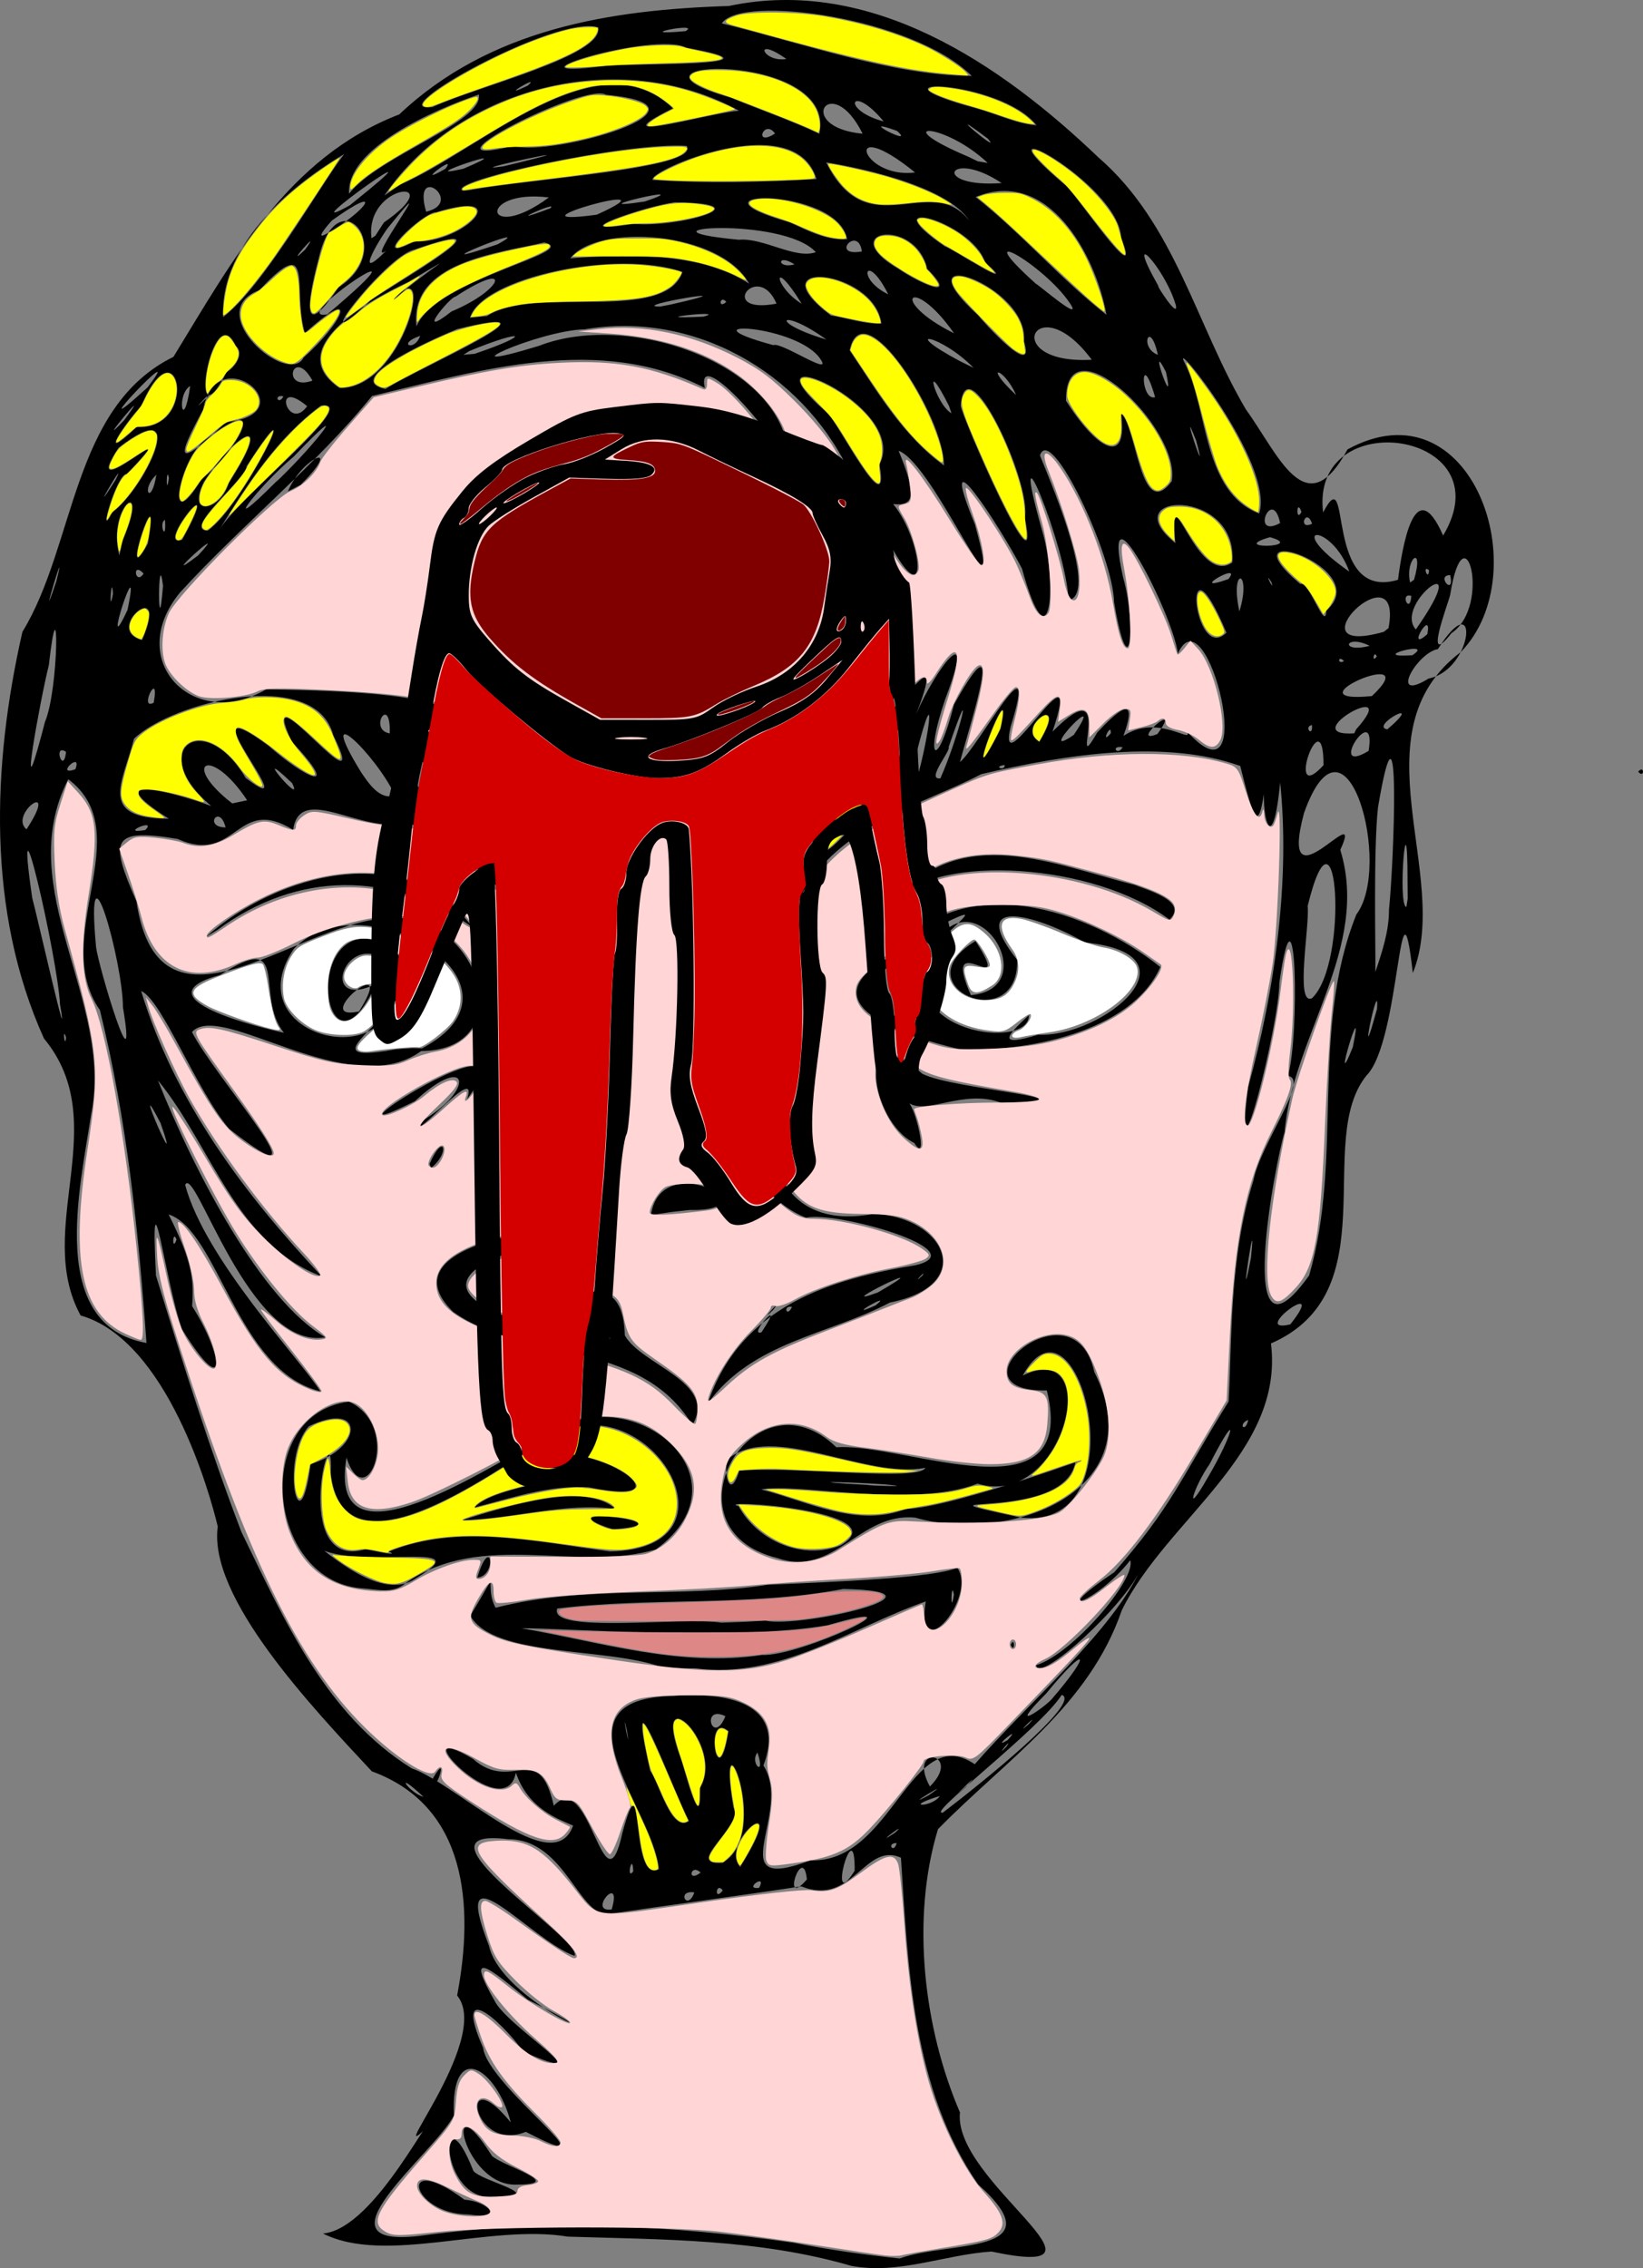<svg xmlns="http://www.w3.org/2000/svg" width="927.007" height="1279.335"><rect width="100%" height="100%" fill="#808080" stroke="none"/><path d="M691.321 1628.667c-52.382-15.229-106.327-14.766-159.727-16.444-44.187-7.374-102.805 16.055-138.15-1.755 30.346-2.712 63.868-76.846 63.034-64.264-35.986 36.49 33.472-44.733 12.636-69.988 9.672-50.713 5.567-106.84-48.11-126.446-34.118-36.547-92.41-98.116-86.95-138.101-4.392-18.531-28.526-105.088-77.37-119.034-26.724-48.9 18.836-108.532-20.676-156.22-32.373-71.623-29.32-154.21-12.163-229.381 30.138-49.242 27.715-126.83 85.218-155.117 33.212-54.23 64.498-112.546 127.418-136.748 50.964-48.172 118.774-59.05 185.877-61.14 80.31-16.975 153.438 32.682 208.581 85.404 43.382 37.565 55.253 94.901 83.258 142.222 18.401 25.369 33.817 65.928 57.293 22.474 70.15-38.321 107.276 69.431 63.99 114.232-60.06 45.34-5.05 126.165-27.138 181.113-7.587-66.06-6.946 38.503-26.115 57.773-29.749 36.73 12.417 122.248-53.93 151.176 7.665 61.673-58.985 99.304-84.185 150.535-18.504 54.006-65.544 84.42-103.7 123.457-15.392 50.638-7.97 112.444 12.411 159.754-4.248 38.994 97.152 95.237 17.77 78.466-26.508 1.736-52.46 13.148-79.272 8.032m27.466-4.11c27.06-10.034 89.033-1.737 44.248-41.83-37.292-54.272-39.375-121.952-43.519-184.236-20.337-9.226-27.166 27.76-56.23 16.165-26.95 4.156-81.218 11.538-107.257 15.378-17.73 4.443-25.302-41.949-57.971-41.965-60.751-7.629 42.664 56.877 37.29 65.772-24.483-8.662-71.253-64.652-48.28-5.768 6.817 31.747 82.443 60.609 21.863 30.461-20.807-17.354-36.688-30.465-17.806 2.191 10.142 15.528 62.024 47.122 15.63 27.386-14.233-19.366-39.88-41.039-22.967-2.341 2.641 21.804 78.39 75.416 24.097 47.339-30.706 12.383-38.271-41.593-8.504-5.318-8.144-31.204-34.013-46.81-32.08-3.877-11.85 22.333-83.053 76.571-16.833 67.576 68.662-9.325 140.803-5.586 208.435 4.145 19.796 3.979 39.813 6.77 59.884 8.922m-243.299-24.83c-32.88-.248-40.382-36.518-2.267-8.363 13.469 1.03 23.226 11.385 2.267 8.363m14.909-9.793c-32.467 2.998-31.181-63.356-12.128-14.829 4.385 5.909 43.45 14.245 12.128 14.83m12.435-7.059c-30.536 1.335-42.266-61.114-14.101-16.237 5.852 5.732 42.443 16.043 14.1 16.237m53.483-155.208c6.338-21.483-14.311 2.057 0 0m46.642-9.595c-10.382-1.626-3.99 11.095 0 0m16.031-1.155c-3.952-5.189-4.936 6.682 0 0m20.5-1.418c4.737-8.872-9.33 1.157 0 0m26.977-4.772c-2.16-21.26-15.232 17.727 0 0m26.936-4.896c.4-35.396-16.322 26.231 0 0m-124.928.336c-.38-11.784-4.232 5.826 0 0m14.486-1.222c-3.134-34.195-62.981-96.288 8.303-97.72 35.25-2.72 63.034 6.86 50.665 39.253 17.07 26.537-25.159 73.056 26.514 53.497 46.397 1.801 56.606-78.656 92.73-54.226 30.786-35.245 78.472-75.79 94.044-111.052-8.412 21.097-58.237 66.058-59.374 55.215 20.676-6.425 56.599-48.643 53.068-59.198-19.528 24.67-47.717 32.815-8.975 6.722 32.835-37.575 36.877-51.865 64.464-96.265 1.947-32.627.171-81.15 13.996-124.63 3.961-20.775 32.058-57.628 19.471-58.958 6.696-22.448 4.783-119.704-4.83-52.738-.076 23.738-25.878 125.467-17.68 59.172 15.622-55.825 23.71-117.972 18.126-172.005-4.785 49.569-12.649 11.458-7.535-6.51-4.265 38.61-6.86 29.294-14.987-2.806-41.856-15.101-97.606-6.78-146.152 4.609-32.404 17.034-80.817 28.427-102.132 69.414-19.662 15.437-10.41 91.13-22.42 76.26-5.685-47.193-4.223 82.096 7.315 35.71-6.947 43.308 10.71 75.29 56.728 66.624 40.267 1.826 58.432 40.08 9.003 50.027-34.642 18.295-77.464 22.026-102.813 56.952 18.635-55.335 69.784-70.173 117.25-78.009 34.674-8.195-44.664-30.69-61.84-26.794-58.734-24.119-35.147-120.288-15.778-168.752 27.024-41.525 26.793-100.55 68.462-132.19-18.914 44.645 31.761-40.407 9.56 16.799 10.799-25.317 34.688-56.459 16.362-8.363-12.106 35.37-4.438 40.19 4.95 3.058 30.333-53.953 9.374 9.89 3.366 32.426 10.413-8.467 45.318-74.398 28.615-19.996-8.63 36.826 42.469-53.893 23.61 2.858 37.366-37.536 8.334 29.848 25.223.483 10.583-11.33 23.882-23.59 14.807 1.915 19.616-13.12 40.541 5.78 35.53-2.853 42.546 47.16 11.6-80.418-4.813-43.615-3.071-23.035-43.923-101.74-30.983-43.183 7.878 27.91 3.634 64.841-5.008 14.393-.567-26.759-35.824-101.217-41.849-82.972 9.208 22.634 32.263 78.26 16.19 81.752-1.548-31.972-35.408-111.913-14.927-39.137 8.933 29.988 4.417 78.654-11.4 21.274-11.959-22.976-49.607-81.372-26.575-25.025 18.744 67.95-22.684-34.051-43.027-41.456 10.624 25.903 8.555 31.202-3.062 30.063 16.948 20.893 20.203 63.602-1.797 22.655-20.091 24.317-.272-34.01-23.462-41.947-26.69-55.371-87.514-89.746-148.695-79.294-26.664.618-83.552 26.92-25.896 9.338 52.836-20.755 144.946 12.847 140.687 68.468-9.957-22.635-52.307-68.355-47.128-44.72-59.601-30.724-126.984-9.888-187.79 4.543-31.493 38.944-73.193 72.385-108.359 110.887-31.616 38.421 7.637 78.584 48.677 54.56 31.027.59 97.34 1.408 107.248 15.318-45.428 2.963 24.213 50.764 23.408 76.426 43.598 48.77 61.416 110.715 58.516 174.734-2.694 63.216-15.505-41.431-13.866-62.02.706-58.785-48.136-103.541-95.702-129.864-23.676 8.798-60.481-22.694-64.411 4.643-32.181-19.883-31.688 20.09-65.221 5.147-37.85-6.307-38.218.739-23.2 35.177 13.12 87.936 94.88 7.866 145.17 9.55 48.005-2.623 72.63 74.22 15.513 74.929-40.583 29.368-113.144-28.879-129.33-10.751 12.538 25.156 80.668 101.32 20.99 54.624-18.367-21.332-37.845-72.697-49.668-77.746 18.889 62.123 57.956 114.272 101.88 160.94-48.588-18.192-62.187-73.759-92.43-110.574 20.64 51.864 58.285 123.952 94.434 144.958-43.06 7.659-73.699-98.446-79.06-85.935 11.412 42.256 64.827 98.14 76.293 116.405-47.183-11.503-57.494-90.751-85.61-99.757 13.573 26.824 14.272 37.063 13.256 51.725 17.872 28.17 20.016 54.412-5.723 12.988-9.614-27.145-18.109-98.542-14.68-30.23 14.995 48.719 29.955 96.93 48.21 144.606 24.215 49.617 47.463 102.97 96.008 133.29 25.225 8.564 79.953 63.876 91.134 32.327-7.445-3.313-25.44-9.24-32.283-29.881-6.216 31.748-66.595-32.909-24.193-7.732 22.066 19.613 36.913-11.466 45.595 26.415 20.516-22.205 28.245 63.254 38.78 14.984 12.519-45.918 3.73 30.129 20.513 20.79m-127.47-51.301c10.47-17.667-.677 14.148 0 0m129-62.706c-32.12-11.377-94.657-5.382-107.958-28.966 18.352-30.178 7.182-17.257 14.305-4.482 51.548-13.188 104.1-5.19 153.57-12.953 37.436-1.602 94.394-3.895 106.892-9.64 11.637 17.011-23.996 57.71-17.785 19.043-42.663 14.988-82.087 43.95-129.972 37.729-6.357.036-12.72-.162-19.053-.731m56.5-6.8c21.47 1.123 96.215-34.175 37.269-16.793-51.368 9.002-151.448 1.469-172.78 1.725 44.694 7.836 89.687 22.071 135.51 15.068m2-19.345c20.68 4.247 110.02-16.641 44-17.876-53.6 10.088-108.713 4.517-161.376 11.024-5.187 14.456 70.284 4.564 92.682 7.96l12.341-.45zm106.429-14.626c-1.498-9.443-2.138 13.347 0 0m32.07 28.25c2.392-5.526 2.392 5.526 0 0m-367-31.954c-52.954-5.132-61.286-98.118-6.387-105.23 30.54 14.19 9.576 65.128-1.404 31.623-11.487 67.806 83.063 2.825 110.001-10.244 46.942-39.066 121.282 20.389 64.591 61.987-44.651 13.145-98.03-11.13-141.22 18.993-7.114 6.493-17.097 3.306-25.58 2.87m31.142-5.421c43.539-25.932-51.349 1.72-62.219-24.615 14.586 12.393 43.525 37.427 62.219 24.615m-15.07-15.213c39.104-16.044 82.786-5.508 124.91-.115 81.234-1.42 17.098-102.736-38.822-61.362-28.984 17.745-112.194 79.216-118.852 17.1 1.991-40.892-23.759 55.522 19.427 43.078-3.671-1.144 21.809 4.981 13.337 1.299m126.428-12.58c-44.307-14.425 48.226-3.6 0 0m-84.9-5.213c24.968-7.744 69.202-22.038 86.415-6.264-29.025-3.855-57.578 5.758-86.416 6.264m6.9-7.123c12.97-15.042 86.415-16.87 33.296-24.177 23.774-21.427 96.105 26.041 31.204 12.831-22.057-1.488-43.422 6.012-64.5 11.346m-92.538-24.416c30.649-9.47 30.005-36.305-.994-21.347-16.166 17.904-5.515 70.892.994 21.347m94.038 64.032c7.596-25.288 11.567-1.177 0 0m169.416-11.027c-66.607-16.29-13.89-107.967 33.206-62.505 38.873-2.652 136.778 42.046 118.748-32.05-58.55.79 15.371-62.847 26.776-10.4 33.97 67.359-48.28 97.3-100.95 82.148-31.635-3.271-45.581 33.91-77.78 22.807m35.558-7.19c33.713-19.776-73.685-26.409-57.538-22.08 10.845 19.702 36.157 30.606 57.538 22.08m36.939-20.595c25.288-.073 118.28-34.301 95.558-26.351-6.56 35.712-103.76 15.506-30.565 31.3 68.856 7.45 31.94-136.368.835-80.132 46.444-22.341 23.807 76.084-25.459 60.964-37.315 14.195-100.324-.551-122.106 3.273 26.354 6.73 54.34 21.843 81.737 10.946m-94.08-21.501c31.978-2.722 101.207 6.277 104.967-1.635-34.033 6.47-85.743-25.953-111.527-4.896-2.505 6.267.888 24.619 6.56 6.531m81.667 7.675c-25.965-1.68-48.121-1.783-8.764.377-2.636.225 30.055 1.383 8.764-.377m-108.145-33.467c-29.98-49.32-95.147-35.405-135.013-63.848-41.75-40.71 74.416-52.426 76.786-42.437-30.3 1.447-110.347 22.218-43.361 46.522 25.153-6.942 62.151-35.683 63.482 9.222 9.354 16.788 52.484 26.44 38.106 50.54m-46.355-49.13c-2.726-3.404-3.113 6.244 0 0m-22.362-25.6c-14.905 1.461-17.129 17.465 0 0m11.362-33.777c-3.612-4.277-12.008 6.213 0 0m34-9.932c5.492-38.599 70.845-2.07 21.556-2.825l-9.917 1.102zm-124.914-28.818c8.099-18.64 11.837-6.321.853 2.25zm273.428-11.872c-24.797-11.966-33.852-72.69 4.486-39.066 16.982 9.162 105.635 14.357 46.085 17.06-22.136-9.641-45.086 7.769-54.821-1.463 4.604.264 12.896 37.105 4.25 23.469M448.53 983.312c31.596-18.069 27.131-39.732-3.269-11.535-65.946 32.939 71.675-56.941 29.492-1.212 7.203-21.855-32.312 26.422-26.223 12.747m18.958 2.227 3.04-2.557zm284.797-43.159c-29.246-6.866-88.796-25.371-37.915-52.645 39.106-50.804 111.506-25.573 151.478 6.353-16.3 37.15-77.023 48.247-113.563 46.292m44.703-8.086c36.293 1.635 93.124-45.305 26.317-52.056-23.494-13.728-68.515-28.652-38.197 9.854.89 43.474-65.994 14.902-23.508-10.654 22.926 35.774-20.583-10.113-2.617 30.529 43.518-4.017-.472-72.651-23.059-23.88-20.71 45.542 56.375 55.24 55.746 35.204-13.335 12.315-17.632 17.848 5.318 11.003m-64.5-5.177c-38.622-27.823 64.498-84.206 3.37-53.665-27.482 25.718-58.077 38.497-3.37 53.665m-405-50.084c40.161-35.62 112.901-55.654 150.297-5.374-46.184-32.164-98.921-31.735-144.047 1.605zm543.516-9.691c-42.762-32.108-130.332-37.161-154.095-11.05 36.545-43.71 89.263-19.916 134.503-8.512 6.58 2.761 30.714 9.16 19.592 19.562m28.484-31.803 3.04-2.557zm-293 569.346c-5.789-5.532-7.803 6.159 0 0m22.344-3.218c30.027-47.692-12.725-13.84 0 0m-10.046-2.305c29.09-16.268-4.346-93.306 6.237-31.217 6.27 10.155-28.815 32.911-6.237 31.217m98.351-11.13c-5.999-.175-1.773 6.517 0 0m-.955-5.842c8.864-8.087-14.137 9.357 0 0m-116.27-6.585c-10.912-21.792-36.74-93.89-21.881-28.332 4.678 5.666 11.935 35.422 21.88 28.332m143.341-4.798c21.17-16.122 78.73-62.328 66.995-66.363-12.387 19.442-77.866 68.706-66.995 66.363m-137.132-13.84c14.78-24.291-28.498-64.387-10.962-17.126 1.213 1.872 12 47.028 10.962 17.126m135.367 4.527c-21.974 6.584-4.391 6.533 0 0m-6.428-.372c17.032-11.547-17.572 9.425 0 0m-284.93.823c-17.887-16.663-7.953-1.961 0 0m305.905-5.407c13.661-14.548-14.869 13.332 0 0m-20.175-.406c19.181-19.166-13.367-24.397 0 0m-97.29-19.161c-4.728 6.004 4.997 14.811 0 0m-16.406-12.089c-14.176-12.055-5.931 39.133 0 0m156.824 8.835c4.774-7.133-7.615 7.836 0 0m.693-3.75c9.393-10.178-10.545 6.378 0 0m-214.805-5.609c-3.718-16.108 2.66 17.176 0 0m55.594-7.891c-14.192-6.795-7.074 17.47 0 0m171.094 4.545c7.917-8.884-9.927 8.543 0 0m12.908-14.014c23.68-27.42 19.834-31.361-3-3.323-23.08 23.159-1.678 8.343 2.933 3.382zm87.958-124.781c14.645-24.706 19.042-42.558 1.222-7.892-8.494 11.962-15.1 32.191-1.222 7.892m23.036-32.873c-6.14 2.368-1.762 7.942 0 0m-621.625-43.389c-4.484-62.756-10.894-125.565-26.29-187.76-28.702-41.446 22.415-99.907-17.836-130.228-31.961 62.245 26.058 124.911 12.835 189.463-6.052 40.545-25.043 118.36 31.29 128.525m346.95-5.988c15.243-22.78-8.48 2.526 0 0m298.411-4.5c22.853-28.77-24.109 5.796 0 0m10.626-27.587c19.415-66.49.459-138.338 26.654-203.62 20.664-27.385-5.741-123.847-29.512-57.305-15.38 57.33 34.902-10.589 20.44 20.863 16.964 55.15-26.913 105.004-31.43 159.196-5.08 16.003-29.022 140.776 13.848 80.866m-302.34 19.337c6.731-8.832-9.618 9.56 0 0m10-5.236-7.074 5.392zm.565 3.63c-5.381-1.164-2.996 6.528 0 0m47.185-.883c11.52-9.147-20.032 9.03 0 0m1.25-7.26c39.998-23.18-29.994 11.061 0 0m247.807-4.278-1.507 2.356zm-37.298-15.162c3.674-35.65-7.737 39.954 0 0m-185.381 9.939c3.162-4.586-7.089 6.406 0 0m-420.823-20.307c-2.273-6.3-2.671 7.613 0 0m-9.011-65.74c-18.447-35.488 13.622 38.855 0 0m672.697-42.832c7.345-35.765-13.052 32.428 0 0m-525.136.68c68.072-36.167-33.839-96.415-72.354-56.164-36.019 53.578 71.793 74.823 54.35 8.094-25.306-21.02-41.46 28.043-7.853 11.654-27.78 60.594-42.753-30.71-2.352-25.45 63.668 25.792-57.314 75.18 13.97 62.318l8.613-.568zm538.78-22.202c1.592-21.468-11.87 43.606 0 0m-707.56-.968c-.044-25.824-21.37-101.535-15.175-34.084 1.283 11.077 23.727 85.365 15.175 34.084m-32.075 17.119c-2.2-7.143-.769 6.987 0 0m122.897-2.75c-16.873-20.967 4.485-58.702-36-32.602-47.456 13.009 24.645 30.223 36 32.602m-126.332-15.942c-1.259-26.274-26.725-136.464-15.693-60.203 3.466 13.033 21.604 93.619 15.693 60.203m706.423-3.558c21.078-20.152 14.29-120.397-2.455-52.06 1.18 11.172-7.262 56.776 2.455 52.06m-537.742 7.5c23.226-36.684-28.892 6.173 0 0m581.154-57.5c2.787-26.497 6.88-134.706-6.204-57.646-2.661 24.388-1.252 81.498-1.487 92.821 3.87-11.354 7.739-23.013 7.69-35.174m-17.174 27.5c10.6-17.164-5.947 13.354 0 0m27.65-43.036c.014-54.203-5.903 13.929-.65 14.066l.73-4.61zm-313.322-31.245c11.947-16.579 21.865-98.544 3.932-37.7-.997 16.184-41.389 78.418-3.932 37.7m-465.895 1.557c19.345-29.604-10.308-8.578 0 0m67.026.383c7.185-7.324-15.89 2.738 0 0m45.315-1.475c-3.45-13.649-12.758-.106 0 0m130-.963c-6.625-19.567-43.637-79.64-21.966-22.971 5.727 8.788 11.29 19.404 21.966 22.971m-162-3.926c-40.939-26.036 1.572-15.454 23.906-7.183-37.211-31.218-4.375-55.872 19.396-15.865 36.626 28.113-38.211-55.6 12.974-18.098 19.416 17.21 42.515 29.162 13.024-2.455-21.366-45.94 47.135 44.323 23.453-3.506-10.11-38.783-90.735-19.059-112.426 1.996-6.423 25.088-20.76 44.965 19.673 45.111m404.186-7.026c9.169-17.025 16.027-82.46 3.627-28.691 3.16 4.753-19.126 36.822-3.627 28.691m-360.022-3.386c-20.764-31.366-38.018-21.128-8.405 1.773zm83.424-2.764c-10.899-23.372-46.355-57.19-18.96-12.774 3.998 5.778 10.384 15.767 18.96 12.774m292.19-1.926c8.81-26.107 14.617-71.047 1.68-20.679 1.413 2.288-12.046 23.033-1.68 20.679m-350.278-5.014c-25.335-24.19 7.694 15.062 0 0m-139.44-34.43c8.017-18.705 8.133-84.674 2.196-32.002-4.659 18.325-17.815 90.733-3.956 38.738zm505.237 31.75c10.558-23.657 19.997-62.788 4.635-17.58 1.528 1.784-13.077 18.762-4.635 17.58m216.17-7.403c.057-39.76-22.594 24.685 0 0M253.73 784.53c4.132-11.043-12.191 4.425 0 0m524.35-2.357c-7.116.665.154 3.865 0 0m-2.368-20.35c8.903-40.628-25.872 51.598 0 0m-527.245 12.902c-7.593-5.027-1.467 13.456 0 0m734.934-.56c4.756-29.775-24.48 14.918 0 0M844.57 772.11c-7.242-1.126-2.735 5.332 0 0m-46.942-3.049c17.882-29.428-14.774-8.537 0 0m178.687-6.982c27.594-30.675-35.524 4.418-1.034 2.204zm-159.288 3.088c20.242-30.002-23.24 16.036 0 0m176.942-3.133c22.708-19.547-10.568-1.706 0 0m-562.873 2.3c.663-22.732-12.438-2.125 0 0m406.81-.06c.51-7.01-6.29 7.334 0 0m26.316.393c15.249-21.1-16.896 6.79 0 0m-623.05-1.938-.184 1.807zm710.247-3.121c-4.87.847.656 7.488 0 0m-45.24-11.441-.02 3.462zM297.935 747c3.561-20.006-8.848 4.864 0 0m687.302-3.739c31.947-30.002-49.593 4.886 0 0m31.991-9.882c25.88-5.164 28.705-53.805 5.26-16.607-11.8 1.961-28.171 30.715-5.26 16.607m-83.058-10.65-.184 1.806zm35.317.794c-3.358-3.702-3.89 2.26 0 0m18.5-2.607c-1.539-4.13-3.156 4.356 0 0m20.069-.678c13.8-8.997-26.972 1.8 0 0m-24.069-5.322c-14.196-6.977-16.964 4.45 0 0m-692.631-3.25c16.375-37.408-22.882-6.022 0 0m611.81-4.144c-26.047-62.19-18.862 18.444 0 0m126.982.23c22.86-15.367 7.33-72.293-.748-21.554-1.17 4.987-15.639 42.652.748 21.555m-13.636.599c3.102-15.795-12.691 11.306 0 0m-6.477-2.685c34.79-49.639-13.064-14.406 0 0m-15.416-.75c8.707-46.61-57.43 17.625-2.634 2.097l2.47-1.967zm-711.487-10.22c8.569-41.189-16.025 34.417 0 0m676.34.363c28.56-24.233-59.933-53.12-14.637-15.016 5.142-1.674 14.358 27.634 14.637 15.016m-48.985.416c7.265-23.722-5.663-25.721 0 0m-607.31-14.467c-3.015-24.185-2.984 37.56 0 0m704.31 5.797c-6.827-2.216-.785 11.032 0 0m-732.587-1.14c-.634-13.197-2.552 14.191 0 0m-31.93-7.189c7.339-28.984-11.81 35.34 0 0m786.472-3.433c-8.472-.09 2.664 12.609 0 0m-100.955 3.873c-4.81-7.584 2.305 6.967 0 0m80.517-1.25c6.024-20.567-5.283-12.163-2.216 1.551zm-104.73-.382c8.794-10.834-24.564 8.674 0 0m95.692.382c2.334-17.849 9.287-61.716 25.466-24.95 35.383-59.052-75.263-74.912-67.713-13.048 16.77-31.936-.357 50.795 42.247 37.998m-707.728-3.5c-6.81-7.285-4.745 7.194 0 0m725.25-1.868c-4.142-3.583-.393 6.79 0 0m-45 .757c-10.106-28.06-38.62-27.017 0 0m-649.478-9.163c20.475-22.113-26.147 20.091 0 0m583.477 4.017c3.6-43.01-67.84-39.626-32.112-10.939-4.113-43.64 11.73 25.206 32.112 10.939m-611.854-10.68c8.322-46.606-17.437 31.859 0 0m-14.17-1.801c16.19-37.878-9.348-19.336-1.946 8.439zm33.525-.37c25.72-46.714-16.536 5.853 0 0m475.448-12.231c4.058-20.047-33.393-99.616-36.198-63.396-.174 4.323 46.46 112.04 36.198 63.395M927.75 653.65c-24.6 6.991 20.987 5.896 0 0m-599.444-3.673c20.14-13.658 58.804-93.497 22.084-36.443-.726 7.71-36.52 35.767-22.084 36.443m6.683-.588c12.062-19.547 81.05-73.51 57.262-69.933-24.47 18.035-41.638 44.324-57.262 69.933m-30.718-5.473c-3.794 1.585.99 13.926 0 0m64.27-22.904c21.878-21.017 42.626-48.638 8.282-12.746-19.681 16.431-43.814 47.998-9.998 14.255zm564.907 24.654c-4.366-21.053-17.15 9.368 0 0m18.041.405c-3.291-9.818-8.418 4.03 0 0m-676.998-6.405c17.899-12.663 45.362-68.839 3.608-36.475-24.585 37.222 42.619-24.802 4.566 14.845-5.471-.61-17.063 39.567-8.174 21.63m647.15.638c8.877-28.015-51.068-102.018-42.058-85.066 13.505 26.938 10.114 72.784 42.059 85.066m23.848-.888c-2.71-8.29-3.378 6.431 0 0M340.286 622.98c26.442-40.853 4.335-28.585-14.031-.591-10.185 20.76 9.575 16.136 14.031.591m-15.467-1.864c20.662-17.046 39.716-51.26 2.17-22.316-14.353 9.784-23.42 56.856-2.17 22.316m-25.412-2.68c-9.137 8.52-2.801 18.011 0 0m68.177 6.807-7.64 6.196zm-91.292-3.714c8.266-16.621-17.671 27.631 0 0m104.535 2.584c25.014-25.159.926-16.014-7.195 3.71zm491.455-1.988c5.564-29.922-60.334-92.13-59.64-45.482 16.894 26.995 35.086 38.121 31.14 7.324 8.811 7.223 10.812 61.65 28.5 38.158M707.4 612.663c17.69-33.918-81.707-74.736-29.766-29.409 4.858 2.79 36.278 65.396 29.766 29.41m-400.91 7.528c-1.516-7.643-1.676 12.13 0 0m437.31-7.024c.165-27.534-45.842-99.87-53.22-64.923 15.388 23.034 30.44 48.633 53.22 64.923m-405.138-24.43c46.758-4.698-5.161-48.331-12.905-6.91-14.802 27.208-16.187 34.713 12.905 6.91M886.01 598.98c-10.57-26.789 8.094 29.607 0 0m-597.758-7.443c36.275 1.782 23.558-61.01 2.598-11.92-8.648 9.315-26.07 34.127-2.598 11.92m-7.016-3.87c19.405-26.164-19.74 21.008 0 0m37.266-19.313c-8.192 4.994-3.867 27.482 0 0m428.153 11.269c-15.59-30.903-7.554-.743 1.37 4.123l-.996-2.997zm-362.166.12c-20.34-16.99-10.75 15.248 0 0m-90.077-10.539c25.09-32.642-42.938 39.067 0 0m33.577 5.713c12.323-14.043-15.259 14.798 0 0m16.207-29.245c-13.255-29.294-28.217 59.894-5.084 14.756 4.148-2.1 10.329-10.194 5.084-14.756m26.922 28.54c-5.793-1.3-2.927 5.454 0 0m491.807.455c-8.434-29.149-8.55 2.568 0 0m-78.436-1.19c-6.737-15.694-19.462-18.231 0 0m-355.78-3.441c19.588-12.4 106.768-50.05 40.404-33.77-6.449 2.643-67.309 28.223-40.403 33.77m-25.935-.525c36.135.749 55.285-78.409 30.705-49.992 19.305-17.336 42.321-30.03 7.983-9.777-25.23 11.819-70.435 38.272-38.688 59.769m466.272-9.047c-10.996-21.625 5.762 26.313 0 0m-481.557 4.875c-11.13-19.891-18.037 6.478 0 0m-43.083-6.172-6.27 4.782zm38.132-6.904c22.055-19.505 32.38-42.206.681-13.746-7.255-24.345 5.865-57.864-25.69-24.212-33.009 12.399 16.336 54.917 25.009 37.958m377.951 5.876c-18.33-18.909-43.325-22.866-7.685-3.8zm-86-4.334c-12.117-20.426-81.58-23.327-26.987-8.486 4.263-2.08 32.846 17.5 26.987 8.486m152.687-.242c-31.563-42.51-53.32 2.897 0 0m-348.187-3.352c32.433-10.946 29.037-14.702-2.913-1.606l-3.445 2.166zm309.913-7.054c3.482-31.738-72.158-57.123-25.84-14.658 2.308 3.017 33.137 37.339 25.84 14.658m75.587 7.64c-4.517-20.626-10.846-4.068 0 0m-540.452-7.666-7.529 5.343zm124.214-3.049c-13.627 4.568-3.21 9.344 0 0m229.193 2.085c-26.006-18.767-33.548-9.99 0 0m72.045-3.507c-23.736-34.04-38.09-19.053 0 0m-329.214-18.562c16.738-11.594 83.736-49.438 24.38-28.544-16.346 3.9-64.341 66.577-24.38 28.544m25.917 14.597c11.297-26.991 94.016-42.05 72.083-47.297-25.526 6.072-76.423 10.764-72.083 47.297m-109.1-5.233c28.4-21.271 73.346-109.23 74.526-95.432-33.618 18.339-76.642 53.67-74.525 95.432m371.397 3.691c-3.872-30.84-71.844-37.349-28.522-4.59 9.522 1.423 18.768 4.975 28.522 4.59m-312.66-5.195c67.284-56.66-24.7 4.573 0 0m70.16-1.654c29.494-12.262 34.963-29.866 2.147-8.302-2.525-.403-23.886 25.272-2.147 8.302m20 2.593c26.921-17.643 100.157 4.56 110.282-24.877-36.845-12.964-113.163 3.092-119.923 25.86zm-83.827-16.176c33.907-21.669-.52-61.843-10.975-17.07-4.598 17.382-12.829 52.514 10.975 17.07m205.938 16.522c15.482-4.205-38.72 1.886 0 0m227.39-1.03c-5.977-33.498-32.79-83.368-73.834-66.447 26.015 20.574 47.693 46.022 73.833 66.446m-20.658-6.559c-14.77-22.092-58.906-46.73-19.253-11.025 1.988.935 27.194 22.757 19.253 11.025m-225.23.772c51.393-11.597-25.229 1.062-5.974 1.144l3.102-.594zm284.971.24c-6.18-21.266-30.04-46.363-9.69-10.51-2.353-2.412 11.662 19.43 9.69 10.51m-211.03-.648c-16.961-27.686-16.161-9.987 0 0m-14.22-.097c-10.523-24.695-34.372 6.43 0 0m-28.334-1.004c-3.682-4.308-4.828 4.454 0 0m91.383-4.25c-12.555-24.917-18.453-8.845 0 0m21.995-14.376c-6.988-29.89-52.99-21.371-16.21-.02 10.974 7.62 34.926 18.898 16.21.02m-100.49 8.339c-16.372-29.809-85.717-34.161-100.938-14.295 37.886-2.86 74.739-2.507 100.938 14.295m133.149-12.057c-7.724-23.542-65.986-38.43-22.574-8.882 2.59.197 43.9 27.578 22.574 8.882M659.488 499.8c-10-6.598-10.29 2.704 0 0m-230.316-7.827c-13.734 10.3 33.347-52.544 1.74-13.855-3.409 3.67-22.164 34.355-1.74 13.855m62.698-3.485c26.837-14.69-53.184 17.914 0 0m351.88-3.734c-1.014-30.899-87.699-77.12-31.844-30.006 3.916 1.653 45.386 63.653 31.844 30.006m-460.365 6.628c11.012-15.17-13.864 13.48 0 0m288.103 1.512c-18.518-20.728-109.995-13.28-43.429-7.018 13.944-1.265 31.629 11.132 43.43 7.018m26-.42c-2.176-15.166-18.435 3.261 0 0m-252.574-5.614c28.507 1.072 57.506-30.336 12.367-16.492-6.993-.484-39.999 30.846-12.367 16.492m93.64-1.753-9.048 5.494zm150.596.424c-5.244-30.073-98.023-28.058-32.546-9.558 10.211 4.614 20.938 10.462 32.546 9.558m-261.353-9.407c38.165-26.285-10.969-22.365-6.997 8.91l2.172-1.417zM395.42 482.5c23.948-13.64 32.488-28.688 3.301-7.643.446-.724-11.535 12.361-3.301 7.643m362.537-7.462c-13.136-20.721-68.334-30.97-80.596-32.773 23.67 47.875 59.09 4.793 80.596 32.773m-189.469 1.874c24.441 2.403 75.452-11.575 23.579-12.16-16.05 1.878-67.106 19.296-23.579 12.16m-47.615-14.894c-40.895-4.995-36.549 26.85 0 0m.84 6.083c5.452-4.97-30.504 11.51 0 0m-113.225-1.608c64.167-51.377-38.065 21.159 0 0m139.382 5.261c50.284-22.66-58.402 7.78 0 0m-96.244-1.692c22.266-5.204-8.206-28.487 0 0m123.362-5.757c33.867-11.459-42.075 6.338 0 0m-166.832-4.416c16.762-21.374 76.267-40.597 73.195-55.93-24.765 8.35-75.053 30.44-73.195 55.93m29.217-5.292c45.133-19.462 111.107-83.769 153.47-42.845-53.09 26.39 52.558-7.501 41.038 3.476-66.386-39.468-160.707-17.668-203.822 45.69zm38.5 3.328c35.367-6.634 130.7-12.229 122.745-24.985-32.986-2.464-137.147 20.09-126.27 25.332l3.142-.31zm300.502-4.01c-30.342-20.125-40.449 2.885 0 0m-104.53-2.28c-12.088-41-96.04-4.272-92.332.494 30.702 2.06 61.655 1.269 92.332-.495m55.643-3.718c-41.817-33.878-30.743 3.966 0 0m-265-2.086c7.628-9.618-19.638 11.386 0 0m10.257-.043c37.851-16.119-32.36 7.422 0 0m22.473-1.321c68.007-16.315-30.11 4.42 0 0m273.27-1.904c-24.792-23.45-58.01-23.46-10.947-3.512l5.27 2.556zm-38-4.11-3.44-1.906zm-230.071-5.464c22.972 6.342 121.775-22.313 52.665-28.903-11.453-7.415-110.903 43.423-52.665 28.903m268.071-4.185c-29.857-22.422 9.683 10.9 0 0m-120-2.851c-6.31-8.625-12.422 8.047 0 0m25 .158C684.07 378 546.623 384.07 623.594 405.737c16.575 6.922 33.652 12.67 49.894 20.373m24.408-.045c-17.852-36.089-39.28-3.708 0 0m19.383-1.597c-24.885-9.043 11.471 9.947 0 0m78.71-3.119c-19.969-26.043-103.875-28.43-33.963-9.622 11.267 3.076 22.27 8.587 33.962 9.622m-86.187-2.185c-18.314-22.22-24.751-6.64 0 0m-254.633-8.117c26.91-12.234 96.9-29.067 93.542-44.968-23.301-7.612-124.514 48.8-93.542 44.968m53.82-12.13c8.4-7.375-18.695 8.98 0 0m250.463-5.45c-32.987-33.004-130.361-46.234-141.006-29.626 45.792 11.243 97.14 29.475 141.006 29.627m-206.964-5.636c19.246-1.662 106.052.482 46.046-10.25-17.872-9.745-111.252 18.805-46.046 10.25m102.392-3.923c-19.278-13.598-13.443 2.236 0 0M597.988 368.2c9.547-5.547-33.243 3.081 0 0m537.5 417.717c3.617-4.215 3.617 4.214 0 0" style="fill:#000" transform="translate(-211.194 -350.641)"/><path d="M710.774 1622.865c-3.46-.378-21.257-3.024-39.548-5.879-18.29-2.855-42.558-6.254-53.928-7.553-28.674-3.276-128.336-3.149-159.79.204-21.252 2.265-24.618 2.25-28.762-.13-8.964-5.146-5.633-11.697 22.025-43.314 16.77-19.17 16.895-19.384 17.676-30.18.576-7.958 1.807-11.894 4.595-14.681 3.633-3.633 4.021-3.67 8.422-.786 5.337 3.497 14.672 16.84 12.97 18.541-.632.633-2.634-.192-4.448-1.834-7.15-6.471-12.352-2.185-8.491 6.997 3.467 8.245 7.66 10.669 18.854 10.898 5.572.114 12.688 1.53 15.813 3.146 6.811 3.521 11.255 3.778 11.255.649 0-1.26-6.503-8.742-14.452-16.628-17.47-17.335-25.629-28.837-30.451-42.933-1.998-5.84-3.633-11.3-3.633-12.134 0-4.429 7.063-.145 17.878 10.843 11.782 11.97 21.366 17.418 28.297 16.083 2.158-.416-1.48-4.567-12.329-14.066-14.598-12.783-28.453-29.971-28.453-35.299 0-3.926 2.107-2.96 13.508 6.191 11.76 9.44 35.028 23.057 35.028 20.499 0-.88-4.247-3.895-9.438-6.7-5.19-2.805-14.711-10.416-21.156-16.914-10.06-10.141-12.287-13.613-15.73-24.524-4.622-14.652-5.053-20.545-1.502-20.545 1.379 0 8.861 4.594 16.628 10.21 18.776 13.578 31.7 22.147 33.404 22.147 4.711 0-.902-7.202-17.037-21.857-40.892-37.143-44.65-43.222-27.414-44.339 17.715-1.147 26.435 3.91 43.39 25.159 15.515 19.446 9.496 18.65 72.557 9.587 33.488-4.813 57.759-7.486 62.359-6.868 10.651 1.431 14.52.043 28.364-10.177 13.465-9.939 18.203-11.086 20.594-4.984.871 2.224 2.525 17.796 3.674 34.604 2.361 34.537 7.305 66.363 13.815 88.937 6.576 22.803 20.09 49.814 30.888 61.738 10.667 11.779 12.909 17.794 8.464 22.706-3.583 3.96-6.339 4.728-32.438 9.052-10.875 1.802-20.987 3.624-22.47 4.049s-5.528.463-8.988.085m-222.905-24.873c0-1.534-3.033-4.033-6.741-5.555s-11.769-5.218-17.914-8.214c-11.17-5.446-16.69-5.67-16.69-.677 0 4.507 7.734 11.863 15.28 14.532 10.22 3.616 26.065 3.564 26.065-.086zm15.28-11.593c0-1.728 2.098-2.899 5.842-3.26 3.213-.31 5.842-1.31 5.842-2.224s-5.46-4.411-12.134-7.773c-8.822-4.443-13.758-8.374-18.087-14.403-6.373-8.875-12.922-11.216-12.922-4.618 0 2.501-1.003 3.505-3.145 3.145-4.81-.807-5.148 10.935-.575 19.9 5.496 10.772 9.763 13.03 23.494 12.436 8.963-.389 11.685-1.135 11.685-3.203" style="fill:#ffd5d5;stroke-width:1.798" transform="translate(-211.194 -350.641)"/><path d="M643.508 1399.904c-.621-1.958.078-11.153 1.554-20.434 1.995-12.542 2.208-18.72.831-24.065-2.21-8.58-2.204-8.405-.761-19.774 1.497-11.797-3.038-19.383-14.85-24.84-7.302-3.373-11.635-3.92-30.96-3.904-13.897.01-25.032.917-29.184 2.377-15.549 5.465-18.067 19.686-7.917 44.712 3.29 8.112 5.303 15.43 4.473 16.26s-3.334 7.02-5.563 13.756c-2.23 6.735-4.848 12.361-5.818 12.502-.97.14-5.48-6.62-10.023-15.024-7.886-14.592-8.535-15.28-14.414-15.28-5.292 0-6.557-.883-9.017-6.291-4.363-9.597-7.531-11.363-19.723-10.997-9.335.28-12.312-.53-22.136-6.024-17.8-9.955-23.323-7.458-10.557 4.773 11.627 11.14 25.167 15.541 30.762 10 1.818-1.8 2.663-1.532 4.251 1.349 3.111 5.643 12.631 14.04 20.378 17.976 3.892 1.978 7.409 3.793 7.815 4.034s-.73 2.061-2.526 4.044c-6.937 7.666-20.51 3.044-52.762-17.965-15.488-10.089-17.81-12.237-17.002-15.729 1.074-4.643-.826-5.312-3.75-1.321-3.12 4.257-22.373-7.975-39.785-25.275-37.798-37.555-65.821-95.245-104.317-214.752-9.042-28.07-12.046-40.041-12.624-50.316-.939-16.693-.317-15.385 5.557 11.685 2.574 11.864 6.622 25.616 8.996 30.56 4.684 9.753 13.756 20.672 17.176 20.672 3.553 0 .777-13.038-5.338-25.072-3.882-7.64-5.59-13.573-5.608-19.473-.013-4.667-2.347-15.158-5.186-23.315s-4.505-14.83-3.702-14.83c3.152 0 12.195 13.404 24.716 36.639 20.243 37.562 30.878 49.99 49.36 57.677 3.708 1.542 6.741 2.036 6.741 1.097 0-.938-7.685-11.392-17.077-23.232s-17.078-22.071-17.078-22.738c0-.668 3.757 2.094 8.35 6.136 8.734 7.688 18.472 11.712 25.79 10.657 3.94-.568 3.48-1.258-5.207-7.814-11.482-8.664-29.172-30.18-42.698-51.931-11.828-19.02-37.066-68.812-36.198-71.415.335-1.007 8.68 11.764 18.545 28.38 14.436 24.315 20.743 33.037 32.317 44.696 13.649 13.748 29.807 24.658 32.513 21.952.685-.685-3.519-6.341-9.342-12.57-22.965-24.56-48.357-58.965-64.128-86.89-7.984-14.137-21.285-43.83-23.688-52.882l-1.193-4.495 3.624 4.495c1.994 2.471 7.827 12.178 12.963 21.57 21.045 38.486 26.719 46.7 37.986 54.995 9.327 6.866 17.557 10.117 17.557 6.934 0-2.909-7.72-15.06-23.356-36.761-21.357-29.642-22.48-31.63-18.708-33.077 5.795-2.224 12.378-.815 42.55 9.104 27.38 9.002 33.08 10.275 49.148 10.98 15.412.677 19.412.252 26.307-2.798 4.472-1.978 11.326-4.137 15.23-4.796 9.407-1.59 17.68-6.809 22.193-14.001 4.6-7.33 4.088-23.884-1.072-34.62-7.882-16.405-26.024-27.864-44.11-27.864-14.618 0-40.165 6.868-56.384 15.158-8.836 4.516-18.139 8.229-20.673 8.25s-8.247 1.697-12.696 3.723c-25.89 11.785-45.65 2.022-52.952-26.162-1.526-5.894-5-17.074-7.719-24.844l-4.943-14.128 4.494-3.671c3.876-3.166 6.04-3.512 15.75-2.518 6.19.635 13.32 1.939 15.846 2.9 8.948 3.401 17.606 2.012 28.557-4.582 13.564-8.168 16.997-8.916 25.199-5.489 8.386 3.504 9.922 3.531 9.922.172 0-1.46 2.072-4.012 4.604-5.671 4.375-2.867 5.67-2.768 26.052 1.983 13.483 3.144 23.555 4.58 27.12 3.866 13.374-2.675 66.078 41.115 82.152 68.256 12.987 21.931 18.223 42.012 18.25 69.995.02 21.883 6.421 68.972 9.84 72.391 3.953 3.953 5.474-11.148 4.673-46.379-1.093-48.05-17.893-97.751-45.57-134.821-6.275-8.404-12.77-18.92-14.433-23.37-1.663-4.448-9.176-16.178-16.696-26.065s-15.405-21.489-17.522-25.783l-3.848-7.807 4.233-3.428c2.329-1.885 6.292-3.428 8.808-3.428 4.363 0 4.433-.155 1.512-3.383-6.37-7.038-26.591-10.545-73.322-12.714-25.586-1.188-33.893-1.018-37.404.767-6.773 3.443-27.062 5.107-33.34 2.734-6.44-2.434-14.617-9.911-18.073-16.526-3.615-6.92-3.066-20.762 1.198-30.2 4.745-10.502 58.85-64.828 68.632-68.911 7.152-2.987 14.825-10.498 16.828-16.476.663-1.977 7.718-10.99 15.677-20.03l14.472-16.435 23.469-5.61c39.823-9.522 58.548-12.69 81.89-13.857 31.644-1.582 51.33 2.06 80.444 14.881 1.41.621 2.247-.459 2.247-2.9 0-3.85.057-3.856 5.592-.641 7.188 4.174 22.821 21.917 33.1 37.566l8.046 12.25v-7.235c0-12.564-5.066-23.573-16.445-35.738-18.841-20.14-48.292-32.12-85.12-34.624l-17.976-1.223 11.684-1.332c25.209-2.875 51.948 2.63 78.074 16.074 12.98 6.68 19.629 11.698 32.635 24.633 9.395 9.344 18.9 20.827 22.373 27.031 3.32 5.932 8.226 12.855 10.9 15.383 5.91 5.59 8.783 15.205 8.833 29.557.048 13.762 1.904 17.149 7.497 13.68 3.549-2.2 4.25-2.124 5.897.645 6.595 11.09 12.068 14.608 14.178 9.11 1.375-3.583-3.602-22.076-7.907-29.38-4.3-7.296-4.316-6.905.33-8.12 3.434-.898 3.73-1.906 2.83-9.647-.552-4.755-1.53-10.667-2.172-13.139-2.033-7.826 9.306 6.926 25.26 32.86 7.959 12.94 15.549 23.885 16.866 24.324 3.361 1.12 1.099-12.912-4.653-28.856-2.448-6.787-4.143-13.264-3.766-14.394.92-2.76 23.424 31.242 28.873 43.626 2.384 5.418 5.75 13.753 7.48 18.523 3.32 9.154 7.354 12.396 10.227 8.218 2.752-4.004.328-37.112-3.769-51.471-3.729-13.068-4.57-18.108-2.712-16.25 2.098 2.098 12.96 36.997 15.12 48.584 3.562 19.096 10.86 14.235 8.504-5.664-1.018-8.598-10.145-38.087-17.163-55.455-4.88-12.078-1.154-13.094 6.595-1.798 13.134 19.15 25.322 50.379 29.81 76.383 3.205 18.576 5.517 25.632 8.4 25.632 2.587 0 1.4-26.308-2.005-44.434-2.578-13.722-1.638-17.777 2.795-12.06 4.982 6.426 20.403 38.325 23.59 48.798 1.739 5.716 3.386 10.71 3.66 11.097.273.387 2.027-1.186 3.898-3.497l3.401-4.2 4.346 4.69c8.824 9.52 16.95 43.07 12.462 51.455-2.672 4.992-5.84 4.899-12.147-.357-2.795-2.33-8.115-4.793-11.823-5.475-4.132-.76-6.74-2.251-6.74-3.854 0-2.932-2.012-3.4-4.585-1.066-.939.852-5.078 2.367-9.197 3.366l-7.49 1.817.984-6.063c.863-5.315.506-6.062-2.894-6.062-2.195 0-7.366 3.488-11.92 8.042l-8.042 8.042v-7.2c0-9.01-3.21-10.526-11.473-5.419l-6.173 3.815.97-7.235c1.317-9.814-1.34-9.342-11.714 2.081-12.72 14.006-14.984 16.218-15.785 15.417-.403-.403.473-5.364 1.948-11.023 3.314-12.724 3.474-19.658.433-18.681-1.236.397-6.532 6.734-11.769 14.081-13.674 19.186-17.01 23.195-15.655 18.817.6-1.942 3.188-11.776 5.75-21.854 4.465-17.555 4.61-25.66.415-23.067-3.952 2.443-13.832 19.964-16.677 29.577-1.61 5.438-3.731 11.1-4.714 12.583-3.54 5.345-1.962-2.823 4.65-24.055 8.844-28.398 6.073-34.019-6.798-13.792-2.839 4.46-5.086 6.644-5.086 4.943 0-5.022-3.776-3.484-10.378 4.228-6.844 7.996-8.656 8.323-5.895 1.062 2.804-7.375-.458-5.67-11.061 5.783-12.48 13.48-22.02 32.121-33.714 65.873-5.138 14.83-13.709 35.916-19.047 46.858-17.168 35.195-27.358 81.3-25.481 115.296 1.596 28.925 8.47 44.013 26.223 57.553 6.065 4.626 9.454 5.894 15.753 5.894 17.01 0 49.68 9.004 60.697 16.729 4.61 3.231 4.862 3.873 2.27 5.769-1.603 1.172-10.409 3.569-19.567 5.325-19.652 3.767-43.111 11.426-54.501 17.792-4.476 2.502-9.318 4.096-10.76 3.542-1.443-.553-2.622-.108-2.622.989s-5.056 7.077-11.236 13.29c-10.364 10.42-20.563 26.322-23.877 37.23-1.095 3.605.92 2.36 10.18-6.291 13.78-12.872 25.759-19.495 56.634-31.313 12.72-4.868 27.17-10.479 32.114-12.468s11.775-4.643 15.182-5.898 8.867-4.628 12.134-7.496c11.956-10.498 6.203-27.813-11.977-36.044-6.494-2.94-12.164-3.735-27.922-3.914-22.695-.257-31.315-3.365-39.654-14.3-7.334-9.614-9.608-18.185-9.783-36.87-.145-15.45-.377-16.57-2.432-11.75-3.117 7.307-4.774 3.872-5.822-12.066-.471-7.17-1.155-16.065-1.52-19.768-.62-6.284-.385-6.662 3.544-5.676 4.861 1.22 5.013.673 8.024-28.937 2.916-28.668 4.793-35.227 14.213-49.66 15.968-24.463 32.147-36.607 74.215-55.704 30.856-14.007 28.746-13.326 58.084-18.766 41.845-7.76 81.825-7.95 107.122-.508 6.055 1.781 6.724 2.744 10.786 15.531 4.309 13.566 7.76 17.873 9.363 11.686q.84-3.244 1.05 1.592c.203 4.705 3.039 8.211 5.03 6.22.544-.544 1.68-3.658 2.524-6.922 2.766-10.682.264 64.977-2.806 84.846-1.603 10.382-5.663 31.01-9.022 45.84-6.699 29.582-8.367 44.186-5.173 45.291 3.393 1.174 14.97-45.934 18.642-75.85 1.091-8.899 2.454-18.076 3.029-20.395 3.838-15.5 5.707 29.215 2.314 55.362-1.049 8.08-1.087 14.047-.098 15.037 2.1 2.099-.918 10.661-10.407 29.534-14.45 28.738-20.688 59.53-23.488 115.935l-1.762 35.486-17.87 30.169c-21.624 36.505-39.592 60.205-54.12 71.384-5.966 4.59-10.846 9.108-10.846 10.039 0 3.518 4.831 1.425 14.83-6.424 5.685-4.463 10.336-7.433 10.336-6.6 0 6.883-33.433 42.268-44.61 47.215-6.115 2.707-7.524 5.251-2.909 5.251 4.09 0 9.537-3.181 19.207-11.216 4.696-3.902 8.538-6.474 8.538-5.715 0 1.389-9.427 11.515-45.615 48.996-18.636 19.301-19.915 20.271-24.171 18.332-5.104-2.325-23.69-.692-23.69 2.083 0 2.17-19.4 26.416-30.4 37.996-12.509 13.168-21.429 16.875-48.956 20.345-7.254.915-8.5.585-9.48-2.506m11.54-112.843c8.403-2.686 28.834-10.856 45.402-18.154 16.567-7.299 30.472-13.27 30.9-13.27s1.03 3.027 1.336 6.726c1.502 18.103 21.23.312 21.23-19.146 0-3.928-.606-7.493-1.348-7.923-.741-.43-7.415.276-14.83 1.568s-29.256 3.234-48.536 4.313-43.951 2.776-54.827 3.771-39.997 2.568-64.714 3.493c-24.718.926-52.074 2.938-60.792 4.471-8.718 1.534-16.606 2.322-17.527 1.753s-1.675-3.415-1.675-6.323c0-7.72-2.595-6.505-8.704 4.075-6.53 11.31-5.65 13.936 6.769 20.23 8.8 4.459 19.83 6.755 65.75 13.685 56.411 8.514 76.76 8.66 101.566.731m129.428-8.954c0-1.483-.809-2.696-1.797-2.696-.99 0-1.798 1.213-1.798 2.696s.809 2.697 1.798 2.697c.988 0 1.797-1.214 1.797-2.697m-338.993-35.942c10.706-6.447 25.436-11.695 32.825-11.695 4.767 0 4.765-.01 2.415 6.175-1.314 3.456-1.179 4.611.54 4.611 3.567 0 6.606-3.899 6.606-8.475v-4.162l40.896.19c24.118.112 43.368-.585 46.923-1.698 9.533-2.987 17.484-10.15 22.549-20.313 7.99-16.033 5.462-28.345-8.648-42.11-11.066-10.796-21.916-15.11-37.999-15.11-13.314 0-21.772 2.751-35.551 11.565-16.205 10.366-60.3 32.741-72.604 36.84-22.909 7.634-34.258 4.027-36.002-11.44l-.984-8.73 3.859 3.858c2.122 2.122 4.542 3.859 5.378 3.859 3.7 0 8.051-7.817 8.747-15.711.908-10.3-4.93-23.25-12.311-27.311-11.576-6.37-34.11 9.547-39.418 27.841-3.628 12.505-2.884 31.914 1.683 43.943 8.622 22.705 24.775 33.339 51.57 33.948 7.419.168 11.015-.95 19.526-6.075m238.96-17.248c24.127-15.283 28.219-16.913 40.712-16.22 39.441 2.19 75.632-.068 84.155-5.252 6.023-3.662 21.23-23.054 24.823-31.652 4.304-10.302 3.13-27.383-3.035-44.114-6.345-17.223-10.563-22.522-19.22-24.146-13.88-2.604-32.795 9.206-32.795 20.478 0 6.88 3.432 9.608 13.509 10.744 9.492 1.07 10.78 3.702 9.481 19.372-1.357 16.367-10.153 22.415-32.601 22.415-7.328 0-22.521-1.644-33.764-3.653-11.242-2.008-27.72-4.574-36.619-5.7-11.779-1.492-17.654-3.16-21.604-6.13-14.602-10.985-32.393-9.536-47.282 3.85-7.269 6.535-8.822 9.178-10.902 18.555-5.19 23.398 3.795 38.623 27.341 46.324 12.089 3.954 26.88 2.048 37.802-4.871m-79.729-79.801c0-9.374-4.024-14.018-24.282-28.023-13.475-9.315-15.012-11.56-17.935-26.201-1.95-9.763-6.68-12.388-21.344-11.846-9.418.35-14.133 1.425-17.701 4.04-2.675 1.96-8.908 5.158-13.85 7.107-8.384 3.304-9.447 3.353-15.81.727-9.655-3.985-18.506-11.074-18.506-14.823 0-8.487 20.58-18.765 48.599-24.272 10.67-2.097 19.269-4.622 19.107-5.61-.488-2.97-34.905-1.706-48.831 1.793-24.389 6.128-36.851 15.036-36.851 26.343 0 15.75 17.466 25.665 67.41 38.266 39.561 9.981 52.058 15.759 66.512 30.748 5.932 6.152 11.393 10.828 12.134 10.39.742-.437 1.348-4.325 1.348-8.64m5.048-111.672c9.854-1.226 11.68-5.17 5.04-10.882-3.853-3.314-7.004-4.21-14.8-4.21-5.448 0-11.461.832-13.363 1.85-3.483 1.864-8.889 10.611-8.889 14.382 0 1.96 9.928 1.606 32.012-1.14m-151.095-26.328c3.363-4.203 4.46-10.336 1.848-10.336-2.815 0-9.066 9.719-7.353 11.432 1.744 1.744 3.515 1.391 5.505-1.096m272.61-15.28c-.678-3.707-1.928-8.614-2.779-10.902-.85-2.29-1.546-4.399-1.546-4.688 0-1.609 25.648-3.656 46.26-3.692 14.359-.025 23.947-.755 24.19-1.84.22-.988-5.632-2.822-13.004-4.074-38.59-6.553-49.075-9.242-56.38-14.457-9.393-6.707-14.389-8.227-18.974-5.773-9.108 4.875-1.63 33.627 11.99 46.104 8.949 8.195 11.829 8.005 10.242-.678m-269.9-15.729c11.41-10.325 14.598-12.028 12.617-6.74-2.147 5.728 4.246-.862 7.512-7.743 3.644-7.68 2.5-9.785-5.319-9.785-10.483 0-52.963 23.925-49.242 27.733 1.618 1.656 17.426-5.542 23.622-10.756 8.554-7.198 15.804-10.432 18.142-8.094 1.466 1.466-1.29 5.098-10.346 13.635-14.985 14.127-12.351 15.656 3.015 1.75m345.57-38.51c19.465-5.165 34.945-12.689 44.801-21.774 9.493-8.75 16.725-19.535 14.244-21.241-.932-.64-5.296-3.688-9.697-6.77-11.782-8.253-31.492-17.759-46.73-22.538-10.893-3.417-17.277-4.19-34.077-4.128-26.465.097-36.01 3.563-54.376 19.743-7.17 6.315-16.203 14.23-20.075 17.587-5.41 4.69-7.041 7.417-7.041 11.772 0 10.572 10.704 18.264 38.35 27.56 14.307 4.812 16.708 5.09 37.75 4.372 15.027-.513 27.233-2.03 36.85-4.583M339.564 872.68c28.007-18.871 62.22-25.857 92.115-18.808 12.443 2.933 31.75 11.192 40.151 17.175 7.832 5.577 8.362 3.154 1.068-4.884-25.06-27.62-70.516-30.903-115.357-8.331-14.067 7.08-29.661 17.892-29.661 20.564 0 1.936 1.198 1.35 11.684-5.716m533.672-12.224c-2.87-4.754-15.953-10.153-41.124-16.97-30.232-8.186-31.585-8.48-47.368-10.25-25.473-2.856-45.523 2.536-60.392 16.242-9.638 8.883-9.683 11.012-.095 4.506 27.67-18.778 96.538-13.413 137.226 10.69 9.875 5.85 10.227 5.921 11.868 2.402 1.08-2.316 1.038-4.71-.115-6.62M928.349 1081.386c-5.356-10.008-.588-54.304 11.914-110.672 2.81-12.672 22.325-67.862 23.558-66.629.365.365-.2 8.63-1.254 18.366-1.054 9.737-2.755 37.927-3.78 62.644-2.626 63.345-5.639 80.1-16.525 91.91-7.966 8.642-11.104 9.63-13.913 4.381M282.042 1103.027c-25.121-11.631-31.2-40.857-21.543-103.571 7.37-47.86 6.715-54.238-12.813-124.914-3.25-11.765-5.002-23.369-5.63-37.299-.8-17.73-.404-21.804 3.218-33.068l4.131-12.848 5.85 6.384c10.647 11.617 11.709 22 5.914 57.847-4.635 28.674-4.078 47.168 1.769 58.73 7.786 15.398 18.727 76.011 25.346 140.424 3.865 37.608 4.493 51.747 2.296 51.683-.741-.022-4.584-1.537-8.538-3.368" style="fill:#ffd5d5;stroke-width:1.798" transform="translate(-211.194 -350.641)"/><path d="M659.311 1223.363c-11.126-2.815-22.058-10.476-28.677-20.097l-2.748-3.994 10.254.579c26.6 1.501 50.028 7.592 52.826 13.733.975 2.14.801 2.602-1.958 5.204-1.666 1.57-4.609 3.37-6.54 4-5.537 1.805-17.154 2.093-23.157.575M422.794 1225.16c-3.192-.699-6.86-.92-8.988-.54-8.482 1.51-14.637-2.151-18.526-11.02-2.726-6.219-3.414-23.067-1.342-32.854.778-3.676 1.764-7.032 2.19-7.459.436-.435 1.009 2.515 1.306 6.722.714 10.119 3.413 17.113 8.638 22.38 4.935 4.974 9.145 6.359 19.015 6.253 16.97-.182 39.098-10.143 77.7-34.98 21.008-13.515 27.39-16.773 35.554-18.15 25.299-4.267 54.807 19.12 54.768 43.41-.018 11.844-7.34 20.422-20.445 23.95-10.305 2.775-14.916 2.672-40.665-.911-40.383-5.62-59.182-6.345-78.571-3.035-8.458 1.445-22.994 5.77-22.994 6.843 0 .941-.891.87-7.64-.608m145.546-12.925c1.45-.342 2.8-1.114 3-1.717.707-2.12-6.273-3.99-16.646-4.458-8.894-.402-10.112-.282-10.112.994 0 1.495 3.262 3.523 8.904 5.536 3.123 1.115 9.244.968 14.854-.355m-61.508-7.488c15.528-2.223 22.535-2.784 35.663-2.852 15.425-.081 16.26-.173 14.933-1.64-4.267-4.718-19.14-7.007-34.174-5.259-13.064 1.519-48.456 10.466-51.026 12.9-1.35 1.277 12.481.02 34.604-3.149m-8.988-8.263c16.271-4.163 31.609-6.82 39.214-6.793 2.408.01 8.019.614 12.468 1.345 10.485 1.722 16.603 1.702 19.124-.063 2.608-1.827 2.532-2.425-.796-6.214-5.883-6.7-25.45-13.959-37.633-13.959-6.323 0-13.65 1.802-16.643 4.092-2.338 1.79-.973 2.68 5.26 3.431 6.027.727 11.364 2.245 11.364 3.233 0 1.032-5.765 2.85-21.197 6.685-13.676 3.398-20.394 5.693-25.921 8.855-3.79 2.168-5.59 4.844-2.648 3.933.924-.286 8.757-2.33 17.408-4.545z" style="fill:#ff0;stroke-width:.899" transform="translate(-211.194 -350.641)"/><path d="M378.35 1192.596c-2.148-7.733-.188-23.424 3.945-31.58 2.56-5.05 6.126-7.43 13.682-9.126 5.651-1.269 9.833-.445 11.625 2.29 3.255 4.968-2.644 12.664-14.493 18.907l-7.002 3.69-1.552 7.663c-2.373 11.721-4.455 14.458-6.205 8.156M428.187 1243.497c-5.541-1.06-18.98-7.662-25.616-12.586-4.31-3.197-4.598-3.59-2.247-3.06 1.483.334 14.305.88 28.494 1.214 32.616.768 33.228 1.106 17.856 9.863-8.924 5.085-11.917 5.824-18.487 4.569M773.779 1203.23c-14.145-3.328-14.119-3.304-4.494-4.025 28.406-2.126 45.33-9.389 48.143-20.658.356-1.424 1.398-2.785 2.317-3.026s1.67-.74 1.67-1.113c0-.372-5.56 1.24-12.358 3.583-18.136 6.25-17.47 6.133-13.075 2.315 2.078-1.805 5.806-6.314 8.285-10.02 11.388-17.028 12.831-40.57 2.804-45.756-3.031-1.567-10.46-1.802-14.034-.443-4.03 1.533-3.618.24 1.584-4.962 4.257-4.256 5.426-4.95 8.351-4.95 9.072 0 17.223 12.102 21.19 31.459 2.432 11.87 2.056 26.7-.919 36.187-1.654 5.275-2.504 6.55-6.446 9.666-6.052 4.784-14.158 9.182-22.174 12.031-7.847 2.79-7.762 2.79-20.844-.288M622.44 1185.595c-1.042-2.715-.527-5.341 1.933-9.851 3.307-6.065 6.945-7.773 17.755-8.339 10.191-.533 18.339.605 40.422 5.645 24.202 5.524 26.448 5.925 37.155 6.64l9.583.638-7.086.746c-6.35.668-49.049-.431-69.585-1.792-4.105-.271-11.308-.212-16.007.133l-8.544.627-1.52 3.179c-1.727 3.612-3.285 4.513-4.106 2.374" style="fill:#ff0;stroke-width:.899" transform="translate(-211.194 -350.641)"/><path d="M685.13 1203.103c-4.514-.948-15.839-4.135-25.167-7.081l-16.96-5.357 7.19-.044c3.954-.024 15.28.632 25.166 1.46 10.077.843 27.85 1.534 40.447 1.572 23.132.07 31.568-.726 41.95-3.957 4.208-1.31 5.935-1.421 9.88-.641 4.07.804 4.447 1.038 2.54 1.572-21.158 5.927-30.053 8.131-37.832 9.373-5.141.82-12.56 2.271-16.485 3.224-9.037 2.193-19.924 2.15-30.73-.12zM861.949 626.44c-2.984-2.09-5.825-8.623-9.908-22.789-3.752-13.018-6.13-18.949-7.824-19.513-.558-.186-.753 1.71-.513 5.018.761 10.527-2.858 14.858-9.45 11.308-7.157-3.855-20.931-21.399-20.922-26.649.013-8.202 3.804-13.306 9.882-13.306 5.241 0 14.803 5.335 22.865 12.76 15.049 13.856 25.67 32.181 25.67 44.287 0 3.903-.39 4.994-2.472 6.918-3.351 3.096-5.06 3.555-7.328 1.967M827.258 520.832c-3.46-2.996-15.392-14.031-26.515-24.522-21.097-19.9-27.485-25.743-34.085-31.184l-3.948-3.254 3.512-1.24c2.046-.722 7.096-1.24 12.098-1.24 8.098 0 8.966.19 15.28 3.33 12.04 5.986 22.595 17.526 30.32 33.147 5.214 10.543 11.927 30.556 10.214 30.448-.321-.02-3.416-2.489-6.876-5.485M750.41 392.726c-26.954-1.93-54.984-8.134-125.68-27.815-5.757-1.602-5.28-2.943 1.938-5.462 7.265-2.534 34.816-2.247 50.489.526 21.087 3.732 39.937 9.346 55.462 16.52 7.925 3.661 20.12 11.328 23.15 14.553 1.956 2.08 1.992 2.268.415 2.125-.951-.086-3.55-.287-5.774-.447M483.97 434.695c-5.665-1.987 25.781-19.005 50.248-27.194 10.262-3.434 11.104-3.572 18.26-2.992 9.554.775 20.803 3.638 23.024 5.86 1.584 1.583 1.61 1.888.325 3.85-2.913 4.445-19.27 11.21-36.188 14.964-13.705 3.042-20.211 3.863-32.807 4.136-6.673.145-14.187.64-16.698 1.1-2.51.461-5.284.585-6.164.276M408.871 456.125c.028-6.818 8.794-17.875 21.124-26.645 11.091-7.89 36.321-20.304 48.75-23.987 3.236-.96 2.508 1.73-1.705 6.301-4.564 4.952-11.089 9.312-30.877 20.635-18.705 10.702-28.463 17.133-33.48 22.067-3.554 3.493-3.82 3.607-3.812 1.63M370.972 554.762c-8.955-3.2-18.366-11.638-22.291-19.988-3.658-7.782-1.125-14.944 6.702-18.948 1.483-.76 5.326-3.897 8.539-6.974s7.207-6.299 8.875-7.16c2.717-1.402 3.175-1.423 4.403-.195 1.668 1.668 2.775 7.946 2.847 16.146.057 6.551 1.617 18.279 2.692 20.237.48.876 1.942.088 5.524-2.977 5.262-4.502 12.362-9.448 13.563-9.448 3.145 0-2.87 9.088-13.054 19.726-11.047 11.537-11.556 11.811-17.8 9.58M316.285 603.84c0-.886 2.427-6.633 5.393-12.772s5.393-11.916 5.393-12.837 1.658-3.163 3.685-4.98 4.263-4.417 4.967-5.777c1.15-2.22 1.757-2.47 5.976-2.457 10.844.035 19.37 10.304 13.964 16.818-1.675 2.019-7.441 4.655-12.598 5.761-3.921.841-6.107 2.196-12.688 7.862-7.963 6.857-12.156 9.977-13.418 9.986-.37.003-.674-.72-.674-1.605M294.723 811.148c-6.474-1.073-10.76-3.366-13.347-7.14-2.78-4.057-2.394-8.522 2.053-23.74 3.129-10.706 3.726-11.967 7.125-15.051 8.725-7.917 32.85-17.327 46.516-18.145 4.14-.248 9.55-1.066 12.021-1.819 5.616-1.71 17.008-1.752 24.835-.093 12.775 2.708 20.33 8.788 25.038 20.15 7.219 17.419 6.506 17.59-9.876 2.369-10.412-9.675-15.58-13.503-17.025-12.61-2.918 1.803 1.243 11.42 8.762 20.255 6.015 7.066 8.785 11.463 7.827 12.42-1.12 1.121-10.216-4.53-20.705-12.866-10.463-8.315-19.478-13.935-22.352-13.935-2.057 0-1.85 3.764.457 8.35 1.047 2.081 4.514 8.137 7.704 13.457s5.67 10.283 5.51 11.029c-.48 2.258-8.233-3.814-12.667-9.92-10.81-14.886-24.694-20.1-31.418-11.8-1.046 1.292-1.556 3.529-1.564 6.86-.015 6.49 3.011 12.951 9.058 19.344 5.02 5.31 4.909 5.666-1.109 3.524-8.35-2.972-21.255-5.774-26.628-5.782-5.274-.008-5.617.119-5.617 2.07 0 2.403 2.776 5.22 10.26 10.412 4.893 3.394 5.108 3.68 2.697 3.583-1.442-.058-4.841-.473-7.555-.922M676.707 828.88c0-1.353 2.888-8.127 12.079-28.334 2.796-6.148 6.324-15.653 7.838-21.122 3.278-11.834 6.88-21.177 8.166-21.177 2.046 0-1.725 25.141-6.084 40.558-3.479 12.304-5.331 15.754-12.353 23.004-7.166 7.4-9.646 9.217-9.646 7.07" style="fill:#ff0;stroke-width:.899" transform="translate(-211.194 -350.641)"/><path d="M477.88 527.364c8.157-15.775 57.169-29.998 94.153-27.324 10.196.738 23.735 3.261 23.735 4.424 0 1.216-4.1 6.415-6.202 7.864-9.098 6.276-18.271 7.733-52.587 8.354-11.186.202-23.34.678-27.01 1.057-8.206.847-17.608 3.163-21.364 5.262-1.844 1.031-4.366 1.727-7.312 2.017l-4.498.443z" style="fill:#ff0;stroke-width:.636" transform="translate(-211.194 -350.641)"/><path d="M626.91 506.352c-5.961-3.06-16.259-6.544-24.151-8.17-12.814-2.64-16.699-2.9-43.043-2.889l-25.565.011 1.732-1.476c2.66-2.267 10.072-5.68 15.714-7.236 4.52-1.246 6.674-1.406 19.384-1.44 12.672-.034 15.09.13 21.235 1.446 12.53 2.681 23.687 7.348 31.362 13.118 3.678 2.765 8.923 8.329 8.347 8.855-.136.125-2.393-.873-5.015-2.22M589.244 452.379c-4.811-.242-8.906-.597-9.098-.79-1.309-1.308 13.128-8.536 24.866-12.45 27.152-9.051 49.773-8.225 60.193 2.199 3.563 3.564 6.641 9.165 5.403 9.83-2.557 1.373-60.835 2.24-81.364 1.21M551.915 477.89c0-1.592 19.219-8.306 31.95-11.161 7.8-1.75 13.486-2.01 21.433-.978 5.826.756 9.04 1.763 8.742 2.74-1.049 3.434-22.59 8.009-38.21 8.114-4.24.029-10.569.448-14.064.932-7.417 1.027-9.851 1.114-9.851.353M430.524 458.38c0-1.141 9.597-12.207 15.983-18.429 11.653-11.354 23.903-19.939 38.992-27.325 21.509-10.528 42.425-15.73 66.733-16.593 17.979-.639 35.376 1.75 51.48 7.071 7.622 2.518 20.985 8.047 22.075 9.133.471.47-39.62 8.74-45.749 9.437-2.622.298-3.337.188-3.337-.514 0-1.044 4.318-3.975 10.17-6.902 2.271-1.136 4.235-2.16 4.362-2.276.42-.379-3.326-3.475-7.95-6.573-2.742-1.836-6.772-3.773-10.17-4.886-5.324-1.745-6.193-1.842-16.114-1.8-9.359.042-11.17.233-16.842 1.781-14.87 4.058-29.007 10.837-53.704 25.751-27.26 16.462-36.068 21.588-43.444 25.285-3.896 1.952-8.298 4.384-9.784 5.404s-2.701 1.667-2.701 1.436M668.221 423.302c-7.88-3.592-43.704-17.61-50.612-19.804-7.668-2.436-15.34-6.187-16.587-8.11-.8-1.232-.76-1.521.362-2.644 2.099-2.098 7.656-2.833 18.853-2.493 24.73.752 45.73 9.807 51.468 22.192 1.723 3.719 2.534 8.909 1.78 11.391l-.497 1.64zM530.306 388.37c0-1.941 18.33-7.406 34.955-10.42 10.241-1.858 26.01-2.354 30.594-.963 1.875.569 6.763 1.743 10.864 2.61 19.908 4.208 15.386 5.712-20.167 6.705-12.584.352-26.884.95-31.777 1.328-14.35 1.11-24.47 1.416-24.47.74M450.276 410.48c-4.567-2.89 26.968-22.323 55.76-34.36 9.579-4.004 21.031-7.809 27.58-9.161 5.339-1.103 14.195-1.36 14.77-.43.564.913-.832 4.006-2.708 6-6.281 6.674-20.889 13.261-57.319 25.846-10.312 3.563-22.294 7.877-26.628 9.587-7.97 3.146-9.82 3.553-11.455 2.518M399.262 566.18c-9.354-8.39-9.086-17.841.818-28.814 2.062-2.285 4.966-4.743 6.454-5.464 1.489-.72 4.639-3.025 7-5.121 4.73-4.199 11.54-8.42 22.246-13.79 3.863-1.937 8.149-4.232 9.524-5.1 4.168-2.631 3.312-1.263-1.494 2.387-5.657 4.296-10.859 8.935-10.464 9.33.165.165 1.671-.907 3.347-2.383 4.171-3.673 4.97-4.039 6.18-2.83 2.46 2.46 1.03 11.447-3.52 22.129-7.838 18.4-20.644 30.859-33.409 32.504-3 .386-3.145.325-6.682-2.848M337.108 527.58c.042-4.335 1.48-13.528 2.864-18.304 2.595-8.955 6.577-16.46 14.056-26.492 9.969-13.372 18.806-22.068 33.278-32.751 5.73-4.23 14.935-10.362 15.554-10.362.46 0-31.682 48.478-37.709 56.876-10.446 14.555-21.37 27.402-26.306 30.937-1.654 1.184-1.747 1.19-1.737.096M386.968 526.425a294 294 0 0 1-.556-1.805c-1.503-4.947 8.173-42.995 10.937-43.003.244 0 2.4-1.288 4.793-2.86 2.392-1.573 4.932-2.859 5.645-2.859s2.518 1.223 4.012 2.717c8.068 8.068 5.125 22.12-6.551 31.285-1.883 1.478-4.331 3.958-5.44 5.51-3.592 5.031-10.188 11.968-11.38 11.968-.64 0-1.296-.429-1.46-.953M472.168 457.492c-.971-1.572 11.448-6.029 28.534-10.24 29.926-7.376 65.38-13.044 85.915-13.733 12.516-.42 13.685-.14 11.062 2.653-4.78 5.088-21.922 8.527-75.953 15.239-30.88 3.836-44.116 5.608-47.787 6.397-.765.165-1.562.022-1.771-.316M434.793 490.124c-1.634-1.634 11.69-14.55 18.567-17.997 2.605-1.306 14.03-4.22 18.93-4.828 4.643-.577 7.807.53 7.807 2.734 0 2.725-5.85 7.824-12.925 11.265-6.028 2.933-15.182 5.378-20.204 5.396-1.267.005-3.84.685-5.72 1.511-4.478 1.97-5.962 2.412-6.455 1.92M406.373 529.48c0-.952 8.09-11.273 13.122-16.74 7-7.605 15.082-15.005 19.52-17.873 5.9-3.814 27.11-10.315 28.645-8.78 1.517 1.517-5.751 6.933-29.902 22.286-9.397 5.973-17.943 11.645-18.992 12.602-1.672 1.528-9.4 7.22-11.599 8.542-.437.263-.794.247-.794-.036M446.608 527.943c.569-11.55 9.156-21.381 24.294-27.813 7.183-3.052 18.15-6.137 33.19-9.335 14.346-3.05 17.609-3.25 17.196-1.05-.3 1.596-6.123 4.483-21.489 10.655-16.722 6.717-31.246 13.648-38.474 18.359-5.211 3.397-11.548 9.081-13.86 12.432-1.074 1.557-1.091 1.492-.857-3.248" style="fill:#ff0;stroke-width:.636" transform="translate(-211.194 -350.641)"/><path d="M424.327 568.06c-2.297-1.4-2.513-2.382-1.117-5.082 2.483-4.801 18.826-14.555 39.302-23.456 10.05-4.368 29.358-8.457 30.582-6.475 1.04 1.682-7.54 6.813-34.924 20.889-11.884 6.108-23.268 12.07-25.297 13.248-4.258 2.471-5.69 2.618-8.546.876M679.661 484.482c-4.145-.833-9.834-2.926-18.098-6.658-2.44-1.101-7.873-3.131-12.076-4.511-16.22-5.326-19.964-9.272-9.907-10.44 12.47-1.446 34.636 5.075 43.094 12.68 2.941 2.644 5.885 7.209 5.885 9.126 0 .963-3.511.885-8.898-.197M705.965 465.76c-7.688-1.199-13.04-3.96-18.57-9.578-3.395-3.448-9.456-12.458-8.813-13.1.6-.602 22.043 4.054 32.505 7.056 12.164 3.492 25.108 8.615 32.055 12.688 2.87 1.682 5.13 3.144 5.024 3.25-.107.107-1.907-.21-4.001-.702-4.434-1.043-11.894-1.167-19.078-.316-8.21.973-15.643 1.246-19.122.703M737.116 607.29c-11.212-9.416-20.321-20.526-35.898-43.783L690.95 548.18l.768-2.562c1.057-3.528 3.811-6.163 6.441-6.163 8.526 0 22.869 16.585 34.52 39.914 6.298 12.612 11.068 26.941 10.43 31.332-.192 1.314-.739 1.003-5.994-3.41M704.014 621.281c-3.24-3.424-7.122-9.094-15.137-22.101-6.829-11.082-8.406-13.176-15.067-20.004-8.212-8.418-9.72-10.204-10.626-12.587-2.548-6.702 14.2-.904 27.574 9.547 11.545 9.02 17.605 17.996 18.046 26.728.16 3.191-.08 5.516-.759 7.334-.733 1.962-.876 3.664-.544 6.475.832 7.046-.063 8.228-3.487 4.608M788.55 653.725c-3.829-4.172-12.759-21.43-22.624-43.725-12.504-28.258-13.642-32.173-10.783-37.083 1.904-3.27 3.573-2.984 7.763 1.325 6.578 6.763 14.708 22.474 20.883 40.352 3.703 10.72 5.284 17.884 5.58 25.277.12 2.971.453 7.157.74 9.302.288 2.145.357 4.375.153 4.957-.324.925-.537.874-1.711-.405M782.85 547.509c-4.16-3.07-28.65-28.21-31.81-32.652-4.223-5.936-3.278-8.87 2.64-8.201 3.777.427 12.418 4.45 17.79 8.284 5.344 3.814 12.044 11.087 14.243 15.462 1.993 3.965 2.637 6.311 2.98 10.864a109 109 0 0 0 .653 5.973c.417 2.917.377 3.019-1.17 3.019-.891 0-3.254-1.22-5.326-2.75M841.314 490.357c-2.086-2.185-9.107-10.836-15.602-19.226-8.983-11.602-13.081-16.342-17.123-19.802-6.075-5.202-13.33-12.57-14.449-14.676-2.494-4.695 10.152 1.934 22.8 11.951 11.813 9.354 22.967 22.731 25.063 30.057a1519 1519 0 0 0 2.555 8.77c2.494 8.47 2.255 8.686-3.244 2.926M734.248 510.627c-8.575-3.527-23.327-12.885-26.909-17.069-2.696-3.15-3.323-5.084-2.344-7.233.98-2.153 3.501-2.953 8.35-2.653 5 .31 9.015 2.116 13.33 5.995 3.033 2.728 7.008 9.35 7.008 11.677 0 .6.477 1.484 1.06 1.964 1.83 1.508 5.931 6.984 5.931 7.92 0 1.302-2.332 1.084-6.426-.6M767.685 502.402c-2.097-1.137-7.53-4.234-12.075-6.884s-9.55-5.55-11.122-6.446c-4.179-2.379-13.252-9.991-14.707-12.338l-1.254-2.024 1.325-.709c2.768-1.481 14.095 2.727 22.384 8.316 5.268 3.552 11.268 9.716 13.117 13.477.815 1.656 2.817 4.285 4.45 5.843 1.631 1.557 2.68 2.832 2.331 2.832s-2.351-.93-4.449-2.067M786.752 419.307c-2.447-.65-8.167-2.47-12.711-4.041-4.544-1.573-12.41-4.042-17.478-5.488-9.126-2.603-17.354-5.656-20.247-7.513-1.416-.91-1.435-1.008-.355-1.798 1.478-1.08 5.46-1.053 12.976.09 17.445 2.653 34.383 9.41 42.9 17.116l3.177 2.875-1.906-.03c-1.05-.015-3.91-.56-6.356-1.21M699.681 532.132c-2.796-.462-8.351-1.536-12.345-2.387-6.879-1.465-7.47-1.719-11.247-4.827-4.73-3.893-8.1-7.859-9.477-11.155-.904-2.164-.906-2.539-.016-3.897 3.4-5.188 18.27-2.426 29.535 5.485 6.08 4.27 10.207 9.902 11.72 16 .397 1.598.285 1.742-1.326 1.684-.968-.035-4.047-.44-6.844-.903" style="fill:#ff0;stroke-width:.636" transform="translate(-211.194 -350.641)"/><path d="M766.185 776.698c.764-4.037 4.107-13.224 7.11-19.543 3.811-8.02 4.606-7.561 2.834 1.635-.545 2.828-.914 3.725-3.663 8.898-3.144 5.916-5.689 10.042-6.191 10.042-.157 0-.198-.464-.09-1.032M796.147 767.67c-.744-.671-1.546-1.68-1.781-2.243-.607-1.45-.519-3.832.2-5.418.825-1.815 3.563-4.66 5.293-5.497 1.314-.636 1.451-.646 2.19-.163 1.52.996.908 4.163-1.865 9.652-.78 1.546-1.704 3.279-2.052 3.85l-.632 1.04z" style="fill:#ff0;stroke-width:.318" transform="translate(-211.194 -350.641)"/><path d="M276.844 599.594c0-1.423 6.46-10.715 11.969-17.217 1.279-1.51 3.044-4.3 3.923-6.202 4.205-9.102 9.357-15.097 12.972-15.097 3.162 0 5.645 5.223 5.127 10.787-1.044 11.239-9.284 19.284-19.804 19.336-2.542.013-2.864.136-4.75 1.823-3.44 3.079-8.576 7.152-9.017 7.152-.23 0-.42-.262-.42-.583M327.968 572.23c-1.794-4.676.397-17.587 4.381-25.817 2.144-4.428 4.034-6.457 6.013-6.457 1.573 0 2.699 1.07 5.336 5.075 1.793 2.723 2.125 3.56 2.098 5.306-.04 2.68-1.672 5.485-4.852 8.341-1.33 1.196-2.84 3.007-3.353 4.024-.606 1.202-1.736 2.365-3.23 3.324-2.028 1.301-4.15 3.595-5.642 6.099-.42.703-.516.717-.75.106M312.869 632.287c-.682-1.496-.649-2.9.159-6.72 1.358-6.425 3.847-12.833 7.122-18.337 4.137-6.951 20.7-19.17 26.006-19.184 1.396-.004 1.722.176 1.947 1.072.617 2.459-4.223 11.277-9.01 16.413-1.516 1.628-4.208 4.714-5.983 6.86s-4.348 4.875-5.717 6.066c-1.369 1.192-3.64 3.886-5.046 5.987-2.848 4.253-7.201 8.988-8.265 8.988-.38 0-.926-.515-1.213-1.145M324.868 635.268c-.923-.748-1.056-1.231-1.022-3.707.074-5.303 3.395-11.343 10.677-19.417 2.035-2.257 4.567-5.255 5.627-6.662 1.947-2.585 4.542-4.957 7.891-7.214 6.614-4.457 5.014 3.272-3.606 17.412-3.18 5.217-4.21 7.103-6.003 10.994-1.477 3.203-4.916 6.88-7.763 8.298-2.764 1.378-4.366 1.46-5.801.296M340.36 641.33c.57-1.486 12.63-19.474 16.904-25.211 9.834-13.204 20.167-24.355 29.886-32.252 5.514-4.48 6.726-5.017 8.816-3.898 1.8.963.713 3.691-3.69 9.259-2.92 3.695-15.142 16.09-33.43 33.907-5.939 5.787-12.593 12.418-14.787 14.736-2.194 2.317-3.858 3.874-3.7 3.46" style="fill:#ff0;stroke-width:.449" transform="translate(-211.194 -350.641)"/><path d="M325.806 648.689c-2.023-2.024.425-5.681 13.115-19.596 7.242-7.941 10.273-11.807 11.59-14.787 1.872-4.23 14.371-21.68 14.74-20.577.425 1.277-5.296 12.824-11.388 22.983-7.93 13.224-15.164 23.076-21.454 29.215-4.005 3.91-5.027 4.337-6.603 2.762M271.452 643.206c.003-1.297 2.304-8.991 3.999-13.37 2.35-6.07 4.785-10.185 6.786-11.463 2.54-1.623 12.57-12.808 12.579-14.029.007-.892-1.566-.084-8.002 4.108-7.166 4.67-10.66 6.547-12.43 6.68-1.858.139-1.935-.906-.322-4.352 2.753-5.885 4.115-7.504 9.244-10.995 5.39-3.67 9.775-5.874 12.38-6.223 1.491-.2 1.95-.048 2.982.983 1.148 1.148 1.204 1.395.966 4.212-.842 9.953-13.86 31.53-23.92 39.648-.746.602-1.917 2.054-2.604 3.229-1.282 2.193-1.66 2.552-1.658 1.572M277.806 658.861c-.682-4.588-.646-7.017.174-11.721 1-5.738 3.836-11.757 5.915-12.555 2.987-1.146 2.048 6.349-2.107 16.823-.932 2.348-1.942 5.483-2.244 6.966-.853 4.18-1.175 4.27-1.738.487M288.753 710.433c-3.573-1.88-5.091-4.739-4.225-7.954.935-3.474 3.78-6.87 6.82-8.14 1.66-.693 1.72-.683 2.868.466 1.072 1.072 1.15 1.393.907 3.725-.468 4.471-3.35 12.665-4.444 12.63-.317-.01-1.184-.336-1.926-.727M310.806 654.746c-.827-.827-.633-2.043.868-5.421 2.243-5.049 9.895-14.778 10.44-13.276.35.958-1.547 5.695-4.95 12.366-2.314 4.534-3.465 6.33-4.25 6.629-1.368.52-1.277.533-2.108-.298M288.767 664.403c-.928-2.384 5.358-21.983 7.05-21.983.586 0 .217 5.084-.788 10.876-.694 4-2.401 7.676-4.916 10.583-.882 1.02-1.117 1.112-1.346.524M603.49 1366.747c-.612-1.298-2.154-5.696-3.428-9.775a2657 2657 0 0 0-5.037-15.9c-4.23-13.186-4.883-18.69-2.414-20.308.98-.641 1.207-.626 2.788.19 3.601 1.857 7.12 6.17 10.043 12.308 4.127 8.667 4.63 17.711 1.345 24.151-.7 1.372-.904 2.66-.909 5.72-.006 4.11-.291 5.973-.912 5.973-.2 0-.865-1.062-1.476-2.36M593.017 1376.644c-2.602-2.4-5.23-6.88-8.752-14.924-1.523-3.476-3.536-7.837-4.474-9.691-1.225-2.42-2.087-5.145-3.054-9.662-1.997-9.32-2.76-14.063-2.744-17.078l.013-2.696.936 1.123c1.714 2.058 5.817 10.827 14.147 30.232 4.537 10.571 8.757 20.22 9.377 21.443 1.096 2.165 1.103 2.235.257 2.688-1.83.979-3.558.544-5.706-1.435M612.176 1400.115c-.495-.494-.895-1.152-.89-1.46.026-1.412 2.032-4.667 6.677-10.829 5.907-7.837 7.83-11.329 7.834-14.226 0-1.112-.42-4.247-.937-6.966-1.918-10.09-2.231-19.363-.672-19.883.74-.246 2.608 3.641 3.914 8.146 2.563 8.845 3.25 21.073 1.627 28.94-1.273 6.168-3.742 10.953-7.436 14.408l-2.96 2.769h-3.129c-2.53 0-3.301-.172-4.028-.899M627.684 1401.471c-1.278-2.471-1.34-5.091-.203-8.626 2.26-7.025 9.62-15.173 11.767-13.025.846.846-.43 5.074-3.172 10.512-2.996 5.943-6.845 12.48-7.346 12.48-.194 0-.664-.604-1.046-1.341M615.963 1340.582c-1.15-1.755-1.745-7.196-1.118-10.216.933-4.497 2.77-5.78 5.711-3.986l1.415.863-.623 3.292c-1.195 6.315-3.037 11.158-4.244 11.158-.227 0-.741-.5-1.141-1.111M577.884 1404.598c-2.503-1.969-4.258-7.478-5.725-17.965-2.37-16.95-2.562-17.78-4.035-17.394-.689.18-.95-.04-1.149-.96-.141-.658-.752-2.993-1.359-5.19-.606-2.197-1.03-4.067-.941-4.156.17-.17 7.873 16.212 11.334 24.105 2.703 6.167 5.47 14.458 6.153 18.445.466 2.715.45 3.24-.113 3.595-1.097.694-2.942.482-4.165-.48" style="fill:#ff0;stroke-width:.449" transform="translate(-211.194 -350.641)"/><path d="M916.177 636.968c-7.916-5.026-13.629-12.26-18.069-22.883-1.491-3.569-5.065-15.635-7.941-26.814s-6.265-22.889-7.53-26.022-2.156-5.842-1.978-6.02c.545-.545 10.243 12.267 17.188 22.707 14.534 21.85 23.771 43.294 23.771 55.185 0 3.51-.325 6.383-.723 6.383s-2.52-1.141-4.718-2.536M894.59 667.006c-3.64-2.473-8.675-8.88-14.391-18.312-5.185-8.555-6.714-8.42-6.54.575l.127 6.563-2.662-2.546c-6.542-6.259-7.673-11.675-3.14-15.04 2.037-1.514 3.816-1.882 8.988-1.86 15.174.067 27.242 10.798 29.004 25.792.525 4.464.388 5.113-1.263 5.996-2.965 1.587-6.704 1.156-10.123-1.168M892.83 706.888c-5.31-5.685-8.33-22.443-4.044-22.443 1.751 0 6.212 6.675 10.366 15.514 3.146 6.692 3.312 7.415 1.943 8.457-2.529 1.922-5.566 1.36-8.264-1.528M953.004 688.9c-2.665-4.54-5.66-8.57-6.656-8.954s-4.35-3.245-7.453-6.358c-8.308-8.333-8.626-12.407-.88-11.245 12.1 1.814 26.746 13.95 26.746 22.162 0 2.375-2.1 6.768-4.838 10.115l-2.073 2.536z" style="fill:#ff0;stroke-width:.899" transform="translate(-211.194 -350.641)"/><path d="M782.261 934.895c0-1.038 1.619-2.4 3.597-3.028 3.493-1.109 8.26-7.617 6.712-9.165-.422-.422-3.926 1.745-7.786 4.816-6.394 5.088-7.802 5.48-15.857 4.415-33.457-4.422-45.58-29.447-24.949-51.503 9.538-10.196 13.85-10.958 22.211-3.923 11.002 9.257 13.388 24.585 4.68 30.067-8.502 5.354-11.444 5.142-13.578-.982-3.456-9.914-2.853-11.037 5.196-9.677 5.123.866 7.19.584 7.19-.978 0-2.81-7.065-14.302-8.793-14.302-2.31 0-12.583 10.935-13.761 14.648-3.11 9.8 6.59 19.488 19.527 19.5 8.73.01 13.082-2.352 16.491-8.945 3.692-7.138 3.41-13.785-.835-19.747-9.333-13.106-7.527-19.477 4.879-17.212 3.718.679 14.041 4.316 22.94 8.082 8.897 3.766 19.481 7.395 23.519 8.065 9.206 1.526 17.92 6.722 19.148 11.416 3.42 13.081-23.311 32.767-49.536 36.479-6.11.865-13.333 2.087-16.051 2.716-2.979.689-4.944.394-4.944-.743" style="fill:#fff;stroke-width:1.798" transform="translate(-211.194 -350.641)"/><path d="M414.966 943.59c-3.928-.97-2.414-3.795 5.982-11.167 10.398-9.129 19.76-24.171 19.753-31.738-.006-6.608-3.589-12.388-10.436-16.838-6.993-4.544-18.668-5.026-24.181-.998-6.07 4.434-9.867 13.794-9.867 24.318 0 9.84 1.077 14.075 4.433 17.431 5.033 5.033 12.985.526 19.663-11.146 2.127-3.719 3.868-7.073 3.868-7.454 0-1.212-8.77-.05-10.508 1.391-2.625 2.18-7.843-1.032-8.319-5.119-.616-5.291 6.758-12.684 12.652-12.684 6.32 0 12.302 3.384 13.408 7.586 1.423 5.4.976 17.17-.776 20.444-2.52 4.708-10.387 12.895-14.371 14.955-4.947 2.558-17.321 2.447-25.376-.23-8.553-2.84-18.283-12.262-19.53-18.911-1.49-7.934.042-16.758 4.013-23.132 3.456-5.548 4.542-6.248 17.665-11.407 15.624-6.143 21.527-6.755 34.843-3.617 17.768 4.189 35.043 16.046 40.849 28.039 3.698 7.64 2.974 16.258-1.965 23.385-3.534 5.1-17.842 15.774-19.648 14.657-.828-.512-20.386 1.17-27.386 2.354-1.398.236-3.543.183-4.766-.12M363.803 930.878c-8.804-2.126-30.223-9.832-35.483-12.766-12.326-6.876-10.91-10.123 7.52-17.239 16.812-6.491 22.077-7.894 23.666-6.306.737.738 2.132 6.636 3.099 13.107 1.836 12.294 3.835 19.835 5.969 22.524 1.337 1.685.113 1.86-4.77.68" style="fill:#fff;stroke-width:1.271" transform="translate(-211.194 -350.641)"/><path d="M588.385 1283.913c-12.196-1.465-28.432-4.398-54.378-9.824l-18.875-3.947 23.819.637c13.1.35 43.637.62 67.86.597 49.09-.044 61.045-.916 80.175-5.849 15.61-4.024 16.776-3.372 4.545 2.54-18.591 8.99-35.053 13.988-52.538 15.952-14.19 1.595-36.849 1.547-50.608-.106" style="fill:#de8787;stroke-width:.899" transform="translate(-211.194 -350.641)"/><path d="M536.881 1264.597c-6.25-.92-9.94-2.55-10.327-4.56-.211-1.097.599-1.616 3.135-2.007 8.337-1.289 27.42-2.387 55.65-3.204 53.68-1.552 67.467-2.386 86.636-5.24 11.605-1.728 31.38-1.897 35.351-.302 1.4.561 2.39 1.524 2.201 2.14-1.158 3.764-25.902 10.364-47.889 12.772-7.755.85-119.277 1.208-124.757.401" style="fill:#de8787;stroke-width:.899" transform="translate(-211.194 -350.641)"/><path d="M1052.51 717.964c-1.715-.87-3.534-2.48-4.042-3.58s-1.617-3.342-2.464-4.982c-.848-1.64-1.54-4.155-1.54-5.588 0-1.434-.537-2.938-1.193-3.343-2.6-1.607-3.191-15.093-3.984-90.754-.819-78.201-.838-78.627-3.26-72-1.341 3.667-2.948 7.867-3.573 9.333-.624 1.467-2.387 6.166-3.918 10.442-3.988 11.14-6.334 15.231-10.18 17.752-3.162 2.071-3.535 2.069-5.64-.034-1.97-1.97-2.234-5.469-2.103-27.873.142-24.313 1.045-33.897 4.484-47.62 1.56-6.225 4.11-21.793 6.77-41.333.85-6.234 2.096-14.334 2.77-18 .675-3.667 1.712-11.167 2.304-16.667 1.247-11.595 2.206-14.107 9.105-23.876 3.7-5.238 8.804-9.71 18.67-16.355 12.57-8.467 14.351-9.255 23.996-10.606 12.136-1.701 11.636-1.7 23.763-.105 6.244.822 13.238 3.062 21.079 6.752 6.453 3.038 12.245 5.523 12.87 5.523s4.374 3.162 8.333 7.027c6.368 6.217 7.456 8.097 9.455 16.333 1.242 5.119 2.257 10.365 2.255 11.658 0 2.352 2.518 7.701 4.247 9.01.505.382 1.332 16.882 1.838 36.667.506 19.784 1.443 36.982 2.082 38.218.64 1.235 1.162 5.285 1.162 9s.6 6.754 1.334 6.754c.733 0 1.333 1.165 1.333 2.588s.6 2.959 1.333 3.412c.734.453 1.334 3.296 1.334 6.317s.73 7.51 1.62 9.975c1.272 3.518 1.272 5.04 0 7.077-.89 1.427-1.62 4.813-1.62 7.524 0 4.596-3.688 17.382-6.923 24-.778 1.592-1.032 4.931-.565 7.421.696 3.71.267 5.075-2.379 7.56-4.36 4.098-8.103 3.232-8.234-1.905-.056-2.183-.481-4.87-.945-5.97-.87-2.064-1.526-9.97-3.485-42-1.064-17.397-2.672-28.852-4.81-34.27-.74-1.873-1.342-1.992-3.444-.679-1.922 1.2-2.549 3.133-2.549 7.859 0 3.447-.6 6.638-1.333 7.09-1.84 1.138-1.722 26.412.131 28.266 1.475 1.474 1.368 3.484-1.54 29.068-1.628 14.33-1.802 22.366-.62 28.667.797 4.25.278 5.334-5.807 12.131-7.557 8.44-14.132 12.336-17.646 10.456-1.251-.67-3.98-4.832-6.063-9.25-2.084-4.417-4.838-8.366-6.122-8.774-2.531-.806-2.948-2.862-1.154-5.692.695-1.098.12-4.627-1.478-9.071-1.981-5.511-2.4-8.955-1.726-14.204 1.713-13.351 2.228-43.927.764-45.39-.809-.81-1.405-7.422-1.405-15.584 0-7.798-.395-14.572-.878-15.055-1.72-1.72-4.456 2.164-4.456 6.33 0 2.33-.555 4.806-1.233 5.503-1.72 1.767-2.818 17.76-3.518 51.267-.33 15.766-1.173 29.866-1.874 31.333-.7 1.467-1.632 9.567-2.07 18-3.676 70.665-4.324 77.273-8.306 84.713-3.7 6.913-13.95 12.07-18.952 9.534m14.157-8.37c1.773-2.706 2.377-7.415 2.78-21.667.285-10.016 1.062-19.41 1.729-20.877s1.52-8.066 1.895-14.666 1.324-19.5 2.11-28.667 1.704-29.567 2.042-45.333c.339-15.767.973-29.567 1.41-30.667s.688-5.99.56-10.869c-.134-5.085.372-9.242 1.185-9.745.78-.482 1.419-2.76 1.419-5.06 0-4.516 5.545-13.632 9.62-15.813 2.886-1.544 7.657-.381 7.836 1.91 1.48 18.912 1.87 69.878.579 75.397-.775 3.311-.244 6.901 2.026 13.698 2.264 6.778 2.683 9.604 1.589 10.699-1.095 1.094-.813 2.055 1.067 3.635 1.406 1.181 4.293 5.448 6.416 9.481 4.868 9.25 7.598 9.845 14.095 3.073 3.864-4.028 4.693-5.76 4.025-8.406-1.754-6.946-2.146-16.428-.794-19.16.773-1.562 1.75-7.94 2.171-14.173 1.013-14.99 1.012-15.259-.052-35.483-.642-12.218-.477-17.756.55-18.391.92-.569 1.171-3.098.67-6.755-.733-5.345-.368-6.375 4.263-12.027 2.786-3.4 6.772-7.063 8.859-8.142 4.204-2.174 4.262-2.11 5.622 6.131.424 2.567 1.349 7.367 2.056 10.667s1.311 13.83 1.343 23.4c.035 10.482.625 17.966 1.482 18.824.784.783 1.442 6.004 1.464 11.602.041 10.478 1.686 14.466 3.257 7.895.49-2.047 1.474-4.464 2.188-5.371s.958-2.538.541-3.624-.183-2.329.518-2.762c.701-.434 1.275-3.718 1.275-7.298s.6-6.88 1.333-7.333c.734-.453 1.334-2.553 1.334-4.667s-.6-4.213-1.334-4.666c-.733-.454-1.333-3.528-1.333-6.833s-.69-7.3-1.535-8.878c-2.441-4.56-4.056-18.665-4.685-40.901-.32-11.337-1.2-21.355-1.953-22.263s-1.256-3.033-1.117-4.721c.138-1.69.186-6.902.104-11.584l-.147-8.513-2.473 3.18c-1.36 1.748-5.31 7.34-8.777 12.425-6.262 9.183-14.66 16.47-23.217 20.145-2.457 1.055-7.318 4.305-10.801 7.221-7.55 6.321-11.686 8.058-19.152 8.045-6.264-.012-20.593-4.014-24.72-6.904-6.326-4.432-25.412-22.777-28.836-27.718-2.046-2.953-4.215-5.368-4.819-5.368-1.43 0-3.28 7.382-5.183 20.667-.84 5.866-2.14 13.666-2.887 17.333-.748 3.667-1.871 12.667-2.496 20-.626 7.333-1.705 18.433-2.399 24.667-2.39 21.482-2.984 34.666-1.56 34.666 1.69 0 5.024-7.371 9.949-22 2.4-7.127 4.297-11.921 6.193-15.648.648-1.274 1.178-3.17 1.178-4.215 0-2.559 8.094-9.243 9.495-7.841.612.611 1.35 38.595 1.642 84.408.516 81.125.76 89.639 2.63 91.509.495.494.9 2.563.9 4.598s.6 4.07 1.333 4.523 1.333 1.772 1.333 2.931c0 6 10.647 7.707 14.204 2.278m43.489-229.451c3.232-2.98 9.724-7.31 14.426-9.621 6.188-3.044 9.793-5.922 13.06-10.43l4.51-6.228-6.51 5c-3.582 2.75-8.421 5.858-10.754 6.906s-4.657 2.577-5.163 3.396c-1.01 1.633-19.649 10.485-27.614 13.114-7.217 2.382-4.767 4.505 4.43 3.84 6.828-.494 8.428-1.196 13.615-5.977m-23.36-1.381c-2.016-.305-5.316-.305-7.333 0-2.017.306-.367.555 3.667.555s5.683-.25 3.666-.555m19.19-9.665c2.637-2.175 8.08-5.183 12.094-6.684 10.513-3.934 17.55-13.357 18.938-25.363.381-3.3 1.074-8.533 1.54-11.63.64-4.27.167-7.03-1.958-11.42-1.542-3.186-2.803-6.39-2.803-7.12 0-1.874-5.997-6.084-16.76-11.765-5.082-2.683-11.792-6.391-14.91-8.24-7.792-4.619-15.626-4.792-21.673-.48l-4.658 3.322 6 .418c6.853.476 9.34 2.11 6.913 4.537-1.077 1.076-5.193 1.486-12.247 1.218l-10.626-.402-9.986 6.325c-5.492 3.48-11.118 7.581-12.502 9.115-3.142 3.482-5.552 13.142-5.552 22.256 0 6.125.675 7.838 5.667 14.387 6.886 9.033 10.732 12.466 22.177 19.798l8.823 5.651 13.363.015c12.856.014 13.545-.135 18.16-3.938m7.187.688c2.543-1.063 4.623-2.27 4.623-2.684 0-.745-9.284 2.79-10.487 3.992-1.163 1.164 1.222.631 5.864-1.308m24.957-16.49c2.016-1.876 3.666-4.248 3.666-5.272 0-2.732-1.327-1.767-8.692 6.315-5.414 5.94-5.902 6.833-2.64 4.827 2.2-1.353 5.65-3.994 7.666-5.87m4.98-11.99c-.019-1.943-.2-1.978-1.314-.255-1.687 2.612-1.687 4.377 0 3.334.734-.454 1.325-1.839 1.313-3.079m4.93.829c-.425-1.064-.74-.748-.805.805-.058 1.406.257 2.193.7 1.75s.49-1.593.106-2.555m-94.244-46.64c3.3-1.88 8.1-3.81 10.667-4.289s7.667-2.795 11.333-5.146c6.01-3.854 6.351-4.323 3.466-4.761-6.423-.975-32.132 8.36-32.132 11.667 0 .66-2.1 3.183-4.667 5.604-2.567 2.42-4.667 5.434-4.667 6.696s-.6 2.665-1.333 3.119c-.733.453-1.333 1.407-1.333 2.12s2.85-1.603 6.333-5.148 9.033-7.984 12.333-9.863m-10 12.223c1.328-1.467 2.114-2.667 1.747-2.667s-1.753 1.2-3.08 2.667-2.113 2.667-1.747 2.667c.367 0 1.753-1.2 3.08-2.667m99.334-4c0-.733-.636-1.333-1.412-1.333-.777 0-1.041.6-.588 1.333s1.088 1.333 1.412 1.333.588-.6.588-1.333m-89.62-3.333c2.698-1.834 4.434-3.334 3.859-3.334s-3.255 1.5-5.953 3.334c-2.698 1.833-4.434 3.333-3.858 3.333s3.254-1.5 5.952-3.333" style="fill:#000;stroke-width:1.333" transform="matrix(2.021 0 0 1.762 -1832.913 -427.45)"/><path d="M57.452 96.754c-12.039-7.719-18.185-13.082-24.429-21.316-5.618-7.41-6.622-13.086-4.301-24.323 2.157-10.442 4.322-12.836 21.014-23.233l5.818-3.624 9.143.353c10.088.388 14.454-.43 14.454-2.709 0-2.179-1.951-3.116-7.283-3.497-5.826-.417-5.816-.918.088-4.131 3.36-1.828 4.25-1.995 9.02-1.689 4.928.316 5.962.707 14.991 5.659 13.135 7.203 22.43 12.625 24.45 14.262 2.185 1.77 7.416 14.72 7.372 18.25-.018 1.493-.63 6.727-1.362 11.631-2.306 15.475-6.989 22.205-19.646 28.234-3.81 1.815-8.537 4.454-10.505 5.866-5.988 4.296-7.183 4.565-20.241 4.565h-11.88Z" style="fill:maroon;stroke-width:.726" transform="matrix(2.021 0 0 1.762 209.642 227.114)"/><path d="M79.831 114.341c-.68-.123-1.539-.422-1.909-.665l-.673-.44.771-.69c.434-.387 2.114-1.177 3.836-1.803 10.214-3.715 24.71-10.7 27.72-13.358.978-.864 2.811-2.053 4.544-2.95 3.754-1.94 7.623-4.462 12.343-8.045 2.084-1.582 3.789-2.803 3.789-2.714 0 .477-4.774 6.638-6.461 8.34-2.424 2.442-4.602 3.927-10.156 6.924-5.002 2.699-9.813 5.852-12.92 8.468-1.2 1.01-2.934 2.47-3.852 3.241-2.2 1.848-4.26 2.822-6.935 3.278-2.774.472-8.484.707-10.097.414M24.691 38.577c0-.136.51-.821 1.131-1.521.623-.701 1.2-1.63 1.285-2.064l.299-1.547c.258-1.34 2.015-3.691 5.367-7.185 2.04-2.127 3.46-3.838 3.775-4.549.613-1.386 1.984-2.435 5.351-4.093 5.083-2.503 11.566-4.842 18.236-6.58 3.32-.865 4.429-1.043 6.678-1.072 1.483-.019 2.914.054 3.18.163.476.194.476.21 0 .738-.854.954-6.56 4.59-9.396 5.987-1.512.746-3.766 1.668-5.009 2.049-7.625 2.339-10.368 3.487-14.002 5.858-3.119 2.034-7.07 5.286-10.858 8.935-3.26 3.141-5.536 5.13-5.87 5.13-.092 0-.167-.112-.167-.249M118.652 87.426c.926-1.3 8.649-9.669 10.067-10.91 1.691-1.478 2.303-1.577 2.303-.37 0 1.605-1.937 4.088-5.522 7.076-2.296 1.914-6.637 4.917-7.108 4.917-.136 0-.018-.32.26-.713M96.756 99.662c.41-.664 8.755-4.093 9.897-4.067 1.082.025-3.297 2.233-7.067 3.564-2.4.847-3.122.975-2.83.503M130.141 72.758c-.207-.336.349-1.78 1.247-3.24l.79-1.284.084.881c.13 1.374-.19 2.586-.86 3.257-.646.646-1.028.763-1.26.386" style="fill:maroon;stroke-width:.257" transform="matrix(2.021 0 0 1.762 209.642 227.114)"/><path d="M130.371 72.022c.096-.389.51-1.284.921-1.99l.746-1.285.005 1.156c.005 1.299-.767 2.825-1.43 2.825-.326 0-.379-.154-.242-.706zM131.174 32.643c-.743-.884-.848-1.469-.3-1.679.716-.275 1.432.379 1.432 1.306 0 1.197-.343 1.31-1.132.373M38.175 30.976c2.12-1.76 7.983-5.443 8.246-5.18.246.246-5.357 4.178-7.542 5.293-1.404.717-1.654.676-.704-.113" style="fill:maroon;stroke-width:.257" transform="matrix(2.021 0 0 1.762 209.642 227.114)"/><path d="M45.245 340.037c-2.1-1.1-3.261-2.761-3.261-4.667 0-.71-.4-1.64-1.072-2.484-.652-.82-1.143-1.942-1.255-2.865-.101-.834-.28-2.382-.396-3.44-.117-1.059-.527-2.53-.911-3.27-.391-.752-.865-2.785-1.075-4.614-.556-4.836-1.044-33.388-1.474-86.265-.376-46.177-.827-74.396-1.304-81.493l-.24-3.58-1.211.196c-2.67.433-7.843 5.057-8.51 7.605-.22.847-.538 2.03-.705 2.63-.166.599-1.197 3.132-2.29 5.63-1.093 2.496-3.175 7.972-4.626 12.167C12.443 188.511 8.65 197.2 7.479 197.2c-1.347 0-.873-12.014 1.276-32.327.497-4.694 1.472-14.502 2.167-21.793 1.45-15.197 1.956-19.27 3.437-27.605.586-3.296 1.658-9.834 2.384-14.53 1.885-12.202 3.375-18.757 4.597-20.23.554-.667 1.398.14 5.018 4.794 2.688 3.455 14.303 15.271 20.53 20.886 4.846 4.37 8.602 7.238 10.907 8.33 5.966 2.825 17.077 5.475 22.918 5.466 6.878-.01 10.31-1.431 18.176-7.528 5.905-4.577 8.67-6.388 12.588-8.248 4.367-2.072 9.109-5.449 13.252-9.436 4.156-4.001 6.535-6.925 11.695-14.374 1.868-2.697 4.43-6.277 5.692-7.955l2.297-3.052.008 11.043c.007 10.284.058 11.153.74 12.656 1.155 2.546 1.898 10.012 2.334 23.45.462 14.233 1.412 26.368 2.573 32.87.62 3.475.954 4.686 2.153 7.81.91 2.37 1.13 3.724 1.605 9.856.26 3.352.476 4.32 1.26 5.659 1.683 2.87 1.61 6.922-.166 9.325-.6.81-.812 2.051-1.215 7.084-.42 5.24-.6 6.253-1.282 7.174-.675.914-.758 1.36-.553 2.996.21 1.682.105 2.19-.843 4.068-.595 1.18-1.433 3.325-1.862 4.766-.842 2.83-1.261 3.393-1.777 2.385-.612-1.196-.824-3.156-1.172-10.816-.343-7.548-.507-8.76-1.576-11.66-.723-1.96-1.313-10.017-1.315-17.942-.002-7.06-.578-18.71-1.078-21.794-.927-5.72-3.397-18.096-3.769-18.883-.595-1.259-1.433-1.306-3.679-.208-3.245 1.588-9.333 7.515-12.34 12.014-1.876 2.806-2.137 4.258-1.62 9.011l.443 4.06-.966 2.032c-.922 1.941-.965 2.299-.965 7.92 0 3.237.262 10.985.582 17.217.917 17.827-.081 35.403-2.455 43.219-.694 2.284-.749 3.092-.554 8.207.13 3.412.508 7.106.95 9.272.73 3.587.73 3.605.016 5.219-.404.914-2.022 2.96-3.714 4.698-6.373 6.544-8.427 6.088-13.672-3.037-2.757-4.796-5.493-8.737-7.113-10.246-1.058-.984-1.175-1.93-.328-2.633.932-.774.41-4.453-1.488-10.495-2.389-7.602-2.593-9.006-2.083-14.29.235-2.429.53-9.565.656-15.858.335-16.688-.697-57.433-1.52-60.026-.596-1.878-5.826-2.54-8.246-1.044-2.77 1.712-6.653 7.017-8.29 11.324-.395 1.04-.881 3.22-1.08 4.843-.228 1.875-.617 3.306-1.066 3.925-1.13 1.56-1.428 3.707-1.438 10.358-.005 3.436-.247 8.094-.538 10.352-.552 4.285-1.112 15.677-1.47 29.894-.5 19.847-1.251 35.701-2.38 50.228a3034 3034 0 0 0-1.443 19.614c-.863 12.354-1.26 15.98-2.177 19.874-.855 3.632-1.33 9.306-1.81 21.612-.52 13.393-1.037 17.78-2.4 20.42-1.892 3.66-7.033 5.018-11.045 2.917" style="fill:#d40000;stroke-width:.363" transform="matrix(2.021 0 0 1.762 209.642 227.114)"/></svg>

